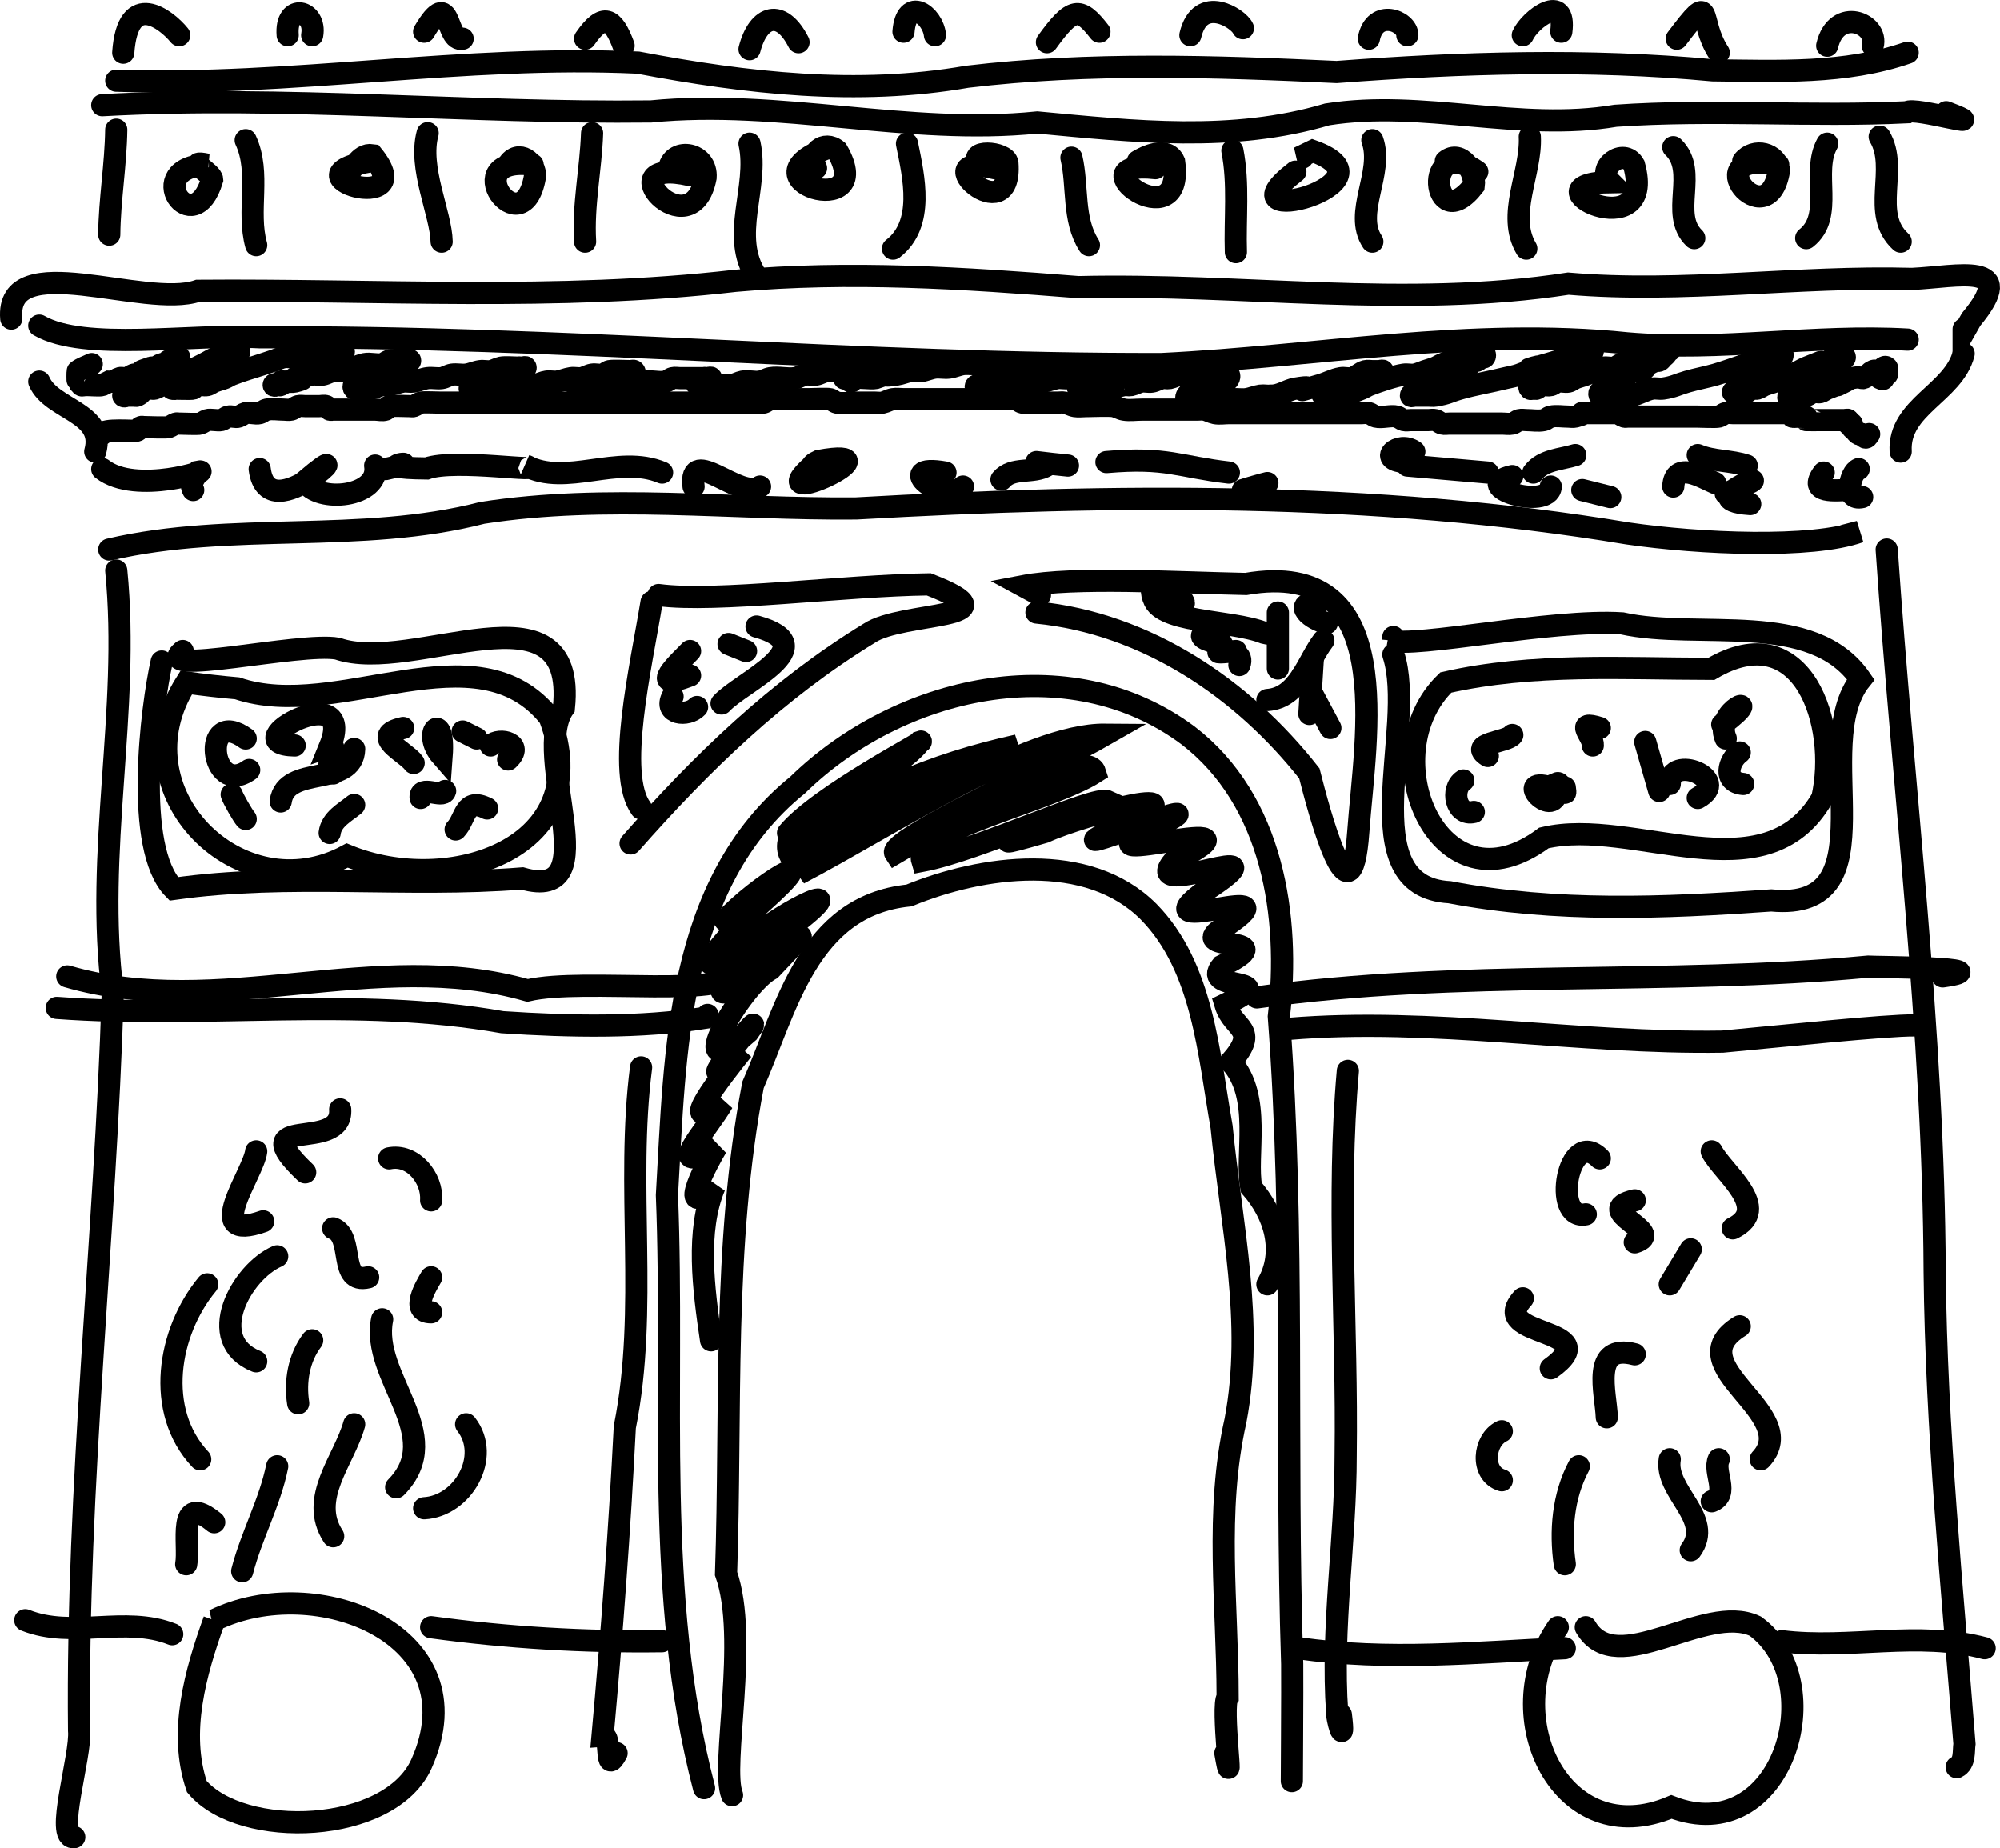 <?xml version="1.0" encoding="UTF-8" standalone="no"?>
<!-- Created with Inkscape (http://www.inkscape.org/) -->

<svg
   xmlns:dc="http://purl.org/dc/elements/1.1/"
   xmlns:cc="http://creativecommons.org/ns#"
   xmlns:rdf="http://www.w3.org/1999/02/22-rdf-syntax-ns#"
   xmlns:svg="http://www.w3.org/2000/svg"
   xmlns="http://www.w3.org/2000/svg"
   xmlns:sodipodi="http://sodipodi.sourceforge.net/DTD/sodipodi-0.dtd"
   xmlns:inkscape="http://www.inkscape.org/namespaces/inkscape"
   id="svg4337"
   version="1.1"
   inkscape:version="0.91 r13725"
   width="180.307"
   height="166.625"
   viewBox="0 0 180.307 166.625"
   sodipodi:docname="arc-de-triomphe.svg">
  <defs
     id="defs4341" />
  <sodipodi:namedview
     pagecolor="#ffffff"
     bordercolor="#666666"
     borderopacity="1"
     objecttolerance="10"
     gridtolerance="10"
     guidetolerance="10"
     inkscape:pageopacity="0"
     inkscape:pageshadow="2"
     inkscape:window-width="1920"
     inkscape:window-height="1009"
     id="namedview4339"
     showgrid="false"
     inkscape:zoom="0.56041667"
     inkscape:cx="-438.73244"
     inkscape:cy="-280.59762"
     inkscape:window-x="0"
     inkscape:window-y="34"
     inkscape:window-maximized="1"
     inkscape:current-layer="svg4337"
     fit-margin-top="0"
     fit-margin-left="0"
     fit-margin-right="0"
     fit-margin-bottom="0" />
  <path
     style="fill:none;fill-rule:evenodd;stroke:#000000;stroke-width:2;stroke-linecap:round;stroke-linejoin:miter;stroke-miterlimit:4;stroke-dasharray:none;stroke-opacity:1"
     d="m 10.48,7.274 c 15.714,0.538 31.364,-2.36 47.047,-1.629 9.81,1.86 19.755,2.999 29.675,1.273 11.069,-1.316 22.224,-0.94 33.3,-0.426 11.297,-0.851 22.63,-1.209 33.913,-0.152 5.866,0.06 11.941,0.36 17.569,-1.589"
     id="path4349"
     inkscape:connector-curvature="0" />
  <path
     style="fill:none;fill-rule:evenodd;stroke:#000000;stroke-width:2;stroke-linecap:round;stroke-linejoin:miter;stroke-miterlimit:4;stroke-dasharray:none;stroke-opacity:1"
     d="m 3.54,29.355 c 4.083,2.345 13.646,0.725 19.886,1.052 27.122,-0.122 54.186,2.486 81.3,2.412 14.001,-0.679 27.928,-3.328 41.995,-1.864 8.411,0.721 16.835,-0.823 25.263,-0.338"
     id="path4351"
     inkscape:connector-curvature="0" />
  <path
     style="fill:none;fill-rule:evenodd;stroke:#000000;stroke-width:2;stroke-linecap:round;stroke-linejoin:miter;stroke-miterlimit:4;stroke-dasharray:none;stroke-opacity:1"
     d="m 10.48,11.691 c -0.043,3.165 -0.598,6.298 -0.631,9.463"
     id="path4355"
     inkscape:connector-curvature="0" />
  <path
     style="fill:none;fill-rule:evenodd;stroke:#000000;stroke-width:2;stroke-linecap:round;stroke-linejoin:miter;stroke-miterlimit:4;stroke-dasharray:none;stroke-opacity:1"
     d="m 169.461,12.321 c 1.737,2.926 -0.861,6.935 1.893,9.463"
     id="path4357"
     inkscape:connector-curvature="0" />
  <path
     style="fill:none;fill-rule:evenodd;stroke:#000000;stroke-width:2;stroke-linecap:round;stroke-linejoin:miter;stroke-miterlimit:4;stroke-dasharray:none;stroke-opacity:1"
     d="m 3.54,34.402 c 1.114,2.567 6.024,2.757 5.047,6.309"
     id="path4359"
     inkscape:connector-curvature="0" />
  <path
     style="fill:none;fill-rule:evenodd;stroke:#000000;stroke-width:2;stroke-linecap:round;stroke-linejoin:miter;stroke-miterlimit:4;stroke-dasharray:none;stroke-opacity:1"
     d="m 63.474,161.208 c -4.541,-17.44 -2.636,-35.664 -3.348,-53.454 0.757,-12.897 0.78,-28.071 11.783,-36.983 9.086,-8.883 24.412,-12.486 35.182,-4.479 7.66,5.864 9.257,16.346 8.2,25.351 1.461,19.443 0.574,38.92 1.204,58.378 0.028,1.282 -0.048,13.414 -0.027,9.925"
     id="path4365"
     inkscape:connector-curvature="0" />
  <path
     style="fill:none;fill-rule:evenodd;stroke:#000000;stroke-width:2;stroke-linecap:round;stroke-linejoin:miter;stroke-miterlimit:4;stroke-dasharray:none;stroke-opacity:1"
     d="M 10.48,51.436 C 11.738,64.126 8.512,76.837 10.166,89.516 9.482,111.695 6.899,133.818 7.13,156.014 c 0.212,2.245 -2.231,9.873 -0.435,9.61"
     id="path4367"
     inkscape:connector-curvature="0" />
  <path
     style="fill:none;fill-rule:evenodd;stroke:#000000;stroke-width:2;stroke-linecap:round;stroke-linejoin:miter;stroke-miterlimit:4;stroke-dasharray:none;stroke-opacity:1"
     d="m 6.064,88.027 c 13.632,3.973 27.855,-2.641 41.495,1.262 5.214,-1.223 18.828,0.899 18.938,-1.969 -0.579,-0.063 -1.178,0.073 -1.761,0.076"
     id="path4375"
     inkscape:connector-curvature="0" />
  <path
     style="fill:none;fill-rule:evenodd;stroke:#000000;stroke-width:2;stroke-linecap:round;stroke-linejoin:miter;stroke-miterlimit:4;stroke-dasharray:none;stroke-opacity:1"
     d="m 113.313,89.919 c 18.252,-2.561 36.775,-1.058 55.088,-2.772 0.465,0.041 12.378,0.081 6.737,0.879"
     id="path4377"
     inkscape:connector-curvature="0" />
  <path
     style="fill:none;fill-rule:evenodd;stroke:#000000;stroke-width:2;stroke-linecap:round;stroke-linejoin:miter;stroke-miterlimit:4;stroke-dasharray:none;stroke-opacity:1"
     d="m 170.092,49.543 c 1.482,21.708 4.228,43.332 4.325,65.124 0.148,14.227 1.565,28.389 2.687,42.544 -0.097,0.674 0.07,1.724 -0.704,2.104"
     id="path4379"
     inkscape:connector-curvature="0" />
  <path
     style="fill:none;fill-rule:evenodd;stroke:#000000;stroke-width:2;stroke-linecap:round;stroke-linejoin:miter;stroke-miterlimit:4;stroke-dasharray:none;stroke-opacity:1"
     d="m 19.312,146.067 c 9.124,-4.457 23.899,1.247 18.692,12.929 -2.851,6.394 -16.214,6.871 -20.261,2.07 -1.666,-4.888 -0.112,-10.328 1.57,-14.999 z"
     id="path4381"
     inkscape:connector-curvature="0" />
  <path
     style="fill:none;fill-rule:evenodd;stroke:#000000;stroke-width:2;stroke-linecap:round;stroke-linejoin:miter;stroke-miterlimit:4;stroke-dasharray:none;stroke-opacity:1"
     d="m 140.44,146.698 c -5.553,8.027 0.346,20.396 10.244,16.203 10.017,3.867 14.494,-11.27 7.558,-16.302 -4.555,-2.134 -12.506,4.862 -15.278,0.099"
     id="path4383"
     inkscape:connector-curvature="0" />
  <path
     style="fill:none;fill-rule:evenodd;stroke:#000000;stroke-width:2;stroke-linecap:round;stroke-linejoin:miter;stroke-miterlimit:4;stroke-dasharray:none;stroke-opacity:1"
     d="m 24.99,132.188 c -0.662,3.277 -2.324,6.236 -3.154,9.463"
     id="path4387"
     inkscape:connector-curvature="0" />
  <path
     style="fill:none;fill-rule:evenodd;stroke:#000000;stroke-width:2;stroke-linecap:round;stroke-linejoin:miter;stroke-miterlimit:4;stroke-dasharray:none;stroke-opacity:1"
     d="m 31.93,128.403 c -0.905,3.244 -4.126,6.669 -1.893,10.094"
     id="path4389"
     inkscape:connector-curvature="0" />
  <path
     style="fill:none;fill-rule:evenodd;stroke:#000000;stroke-width:2;stroke-linecap:round;stroke-linejoin:miter;stroke-miterlimit:4;stroke-dasharray:none;stroke-opacity:1"
     d="m 24.99,113.262 c -3.261,1.416 -6.602,7.576 -1.893,9.463"
     id="path4391"
     inkscape:connector-curvature="0" />
  <path
     style="fill:none;fill-rule:evenodd;stroke:#000000;stroke-width:2;stroke-linecap:round;stroke-linejoin:miter;stroke-miterlimit:4;stroke-dasharray:none;stroke-opacity:1"
     d="m 18.681,115.785 c -3.553,4.301 -4.726,11.408 -0.631,15.772"
     id="path4393"
     inkscape:connector-curvature="0" />
  <path
     style="fill:none;fill-rule:evenodd;stroke:#000000;stroke-width:2;stroke-linecap:round;stroke-linejoin:miter;stroke-miterlimit:4;stroke-dasharray:none;stroke-opacity:1"
     d="m 34.453,118.939 c -1.071,5.203 5.913,10.41 1.262,15.141"
     id="path4395"
     inkscape:connector-curvature="0" />
  <path
     style="fill:none;fill-rule:evenodd;stroke:#000000;stroke-width:2;stroke-linecap:round;stroke-linejoin:miter;stroke-miterlimit:4;stroke-dasharray:none;stroke-opacity:1"
     d="m 42.024,128.403 c 2.283,2.915 -0.299,7.388 -3.785,7.571"
     id="path4397"
     inkscape:connector-curvature="0" />
  <path
     style="fill:none;fill-rule:evenodd;stroke:#000000;stroke-width:2;stroke-linecap:round;stroke-linejoin:miter;stroke-miterlimit:4;stroke-dasharray:none;stroke-opacity:1"
     d="m 30.668,100.013 c 0.267,3.99 -8.86,0.254 -3.154,5.678"
     id="path4399"
     inkscape:connector-curvature="0" />
  <path
     style="fill:none;fill-rule:evenodd;stroke:#000000;stroke-width:2;stroke-linecap:round;stroke-linejoin:miter;stroke-miterlimit:4;stroke-dasharray:none;stroke-opacity:1"
     d="m 30.037,110.738 c 1.97,0.733 0.399,5.068 3.154,4.416"
     id="path4401"
     inkscape:connector-curvature="0" />
  <path
     style="fill:none;fill-rule:evenodd;stroke:#000000;stroke-width:2;stroke-linecap:round;stroke-linejoin:miter;stroke-miterlimit:4;stroke-dasharray:none;stroke-opacity:1"
     d="m 35.084,104.429 c 2.153,-0.44 3.919,1.797 3.785,3.785"
     id="path4403"
     inkscape:connector-curvature="0" />
  <path
     style="fill:none;fill-rule:evenodd;stroke:#000000;stroke-width:2;stroke-linecap:round;stroke-linejoin:miter;stroke-miterlimit:4;stroke-dasharray:none;stroke-opacity:1"
     d="m 38.869,115.154 c -0.456,0.785 -1.917,3.149 0,3.154"
     id="path4405"
     inkscape:connector-curvature="0" />
  <path
     style="fill:none;fill-rule:evenodd;stroke:#000000;stroke-width:2;stroke-linecap:round;stroke-linejoin:miter;stroke-miterlimit:4;stroke-dasharray:none;stroke-opacity:1"
     d="m 28.144,120.832 c -1.213,1.603 -1.567,3.724 -1.262,5.678"
     id="path4407"
     inkscape:connector-curvature="0" />
  <path
     style="fill:none;fill-rule:evenodd;stroke:#000000;stroke-width:2;stroke-linecap:round;stroke-linejoin:miter;stroke-miterlimit:4;stroke-dasharray:none;stroke-opacity:1"
     d="m 16.789,61.53 c -6.236,9.809 4.871,20.814 14.511,15.596 9.137,3.776 22.717,-0.594 18.256,-12.44 -6.567,-8.324 -19.084,0.462 -28.171,-2.632 -1.536,-0.134 -3.069,-0.31 -4.596,-0.524 z"
     id="path4409"
     inkscape:connector-curvature="0" />
  <path
     style="fill:none;fill-rule:evenodd;stroke:#000000;stroke-width:2;stroke-linecap:round;stroke-linejoin:miter;stroke-miterlimit:4;stroke-dasharray:none;stroke-opacity:1"
     d="m 130.346,61.53 c -6.736,6.498 -0.662,21.106 8.846,14.014 8.074,-1.925 19.93,5.388 25.094,-3.598 1.505,-6.602 -1.731,-16.522 -9.995,-11.648 -7.987,-0.006 -16.087,-0.547 -23.945,1.232 z"
     id="path4413"
     inkscape:connector-curvature="0" />
  <path
     style="fill:none;fill-rule:evenodd;stroke:#000000;stroke-width:2;stroke-linecap:round;stroke-linejoin:miter;stroke-miterlimit:4;stroke-dasharray:none;stroke-opacity:1"
     d="M 9.849,49.543 C 20.903,46.97 32.469,49.076 43.498,46.233 c 11.178,-1.735 22.491,-0.285 33.679,-0.394 23.177,-1.306 46.614,-1.564 69.582,2.255 6.506,0.947 16.6,1.378 20.891,-0.161 l -1.344,0.348"
     id="path4415"
     inkscape:connector-curvature="0" />
  <path
     style="fill:none;fill-rule:evenodd;stroke:#000000;stroke-width:2;stroke-linecap:round;stroke-linejoin:miter;stroke-miterlimit:4;stroke-dasharray:none;stroke-opacity:1"
     d="m 177.031,31.879 c -0.912,3.568 -5.912,4.785 -5.678,8.832"
     id="path4417"
     inkscape:connector-curvature="0" />
  <path
     style="fill:none;fill-rule:evenodd;stroke:#000000;stroke-width:2;stroke-linecap:round;stroke-linejoin:miter;stroke-miterlimit:4;stroke-dasharray:none;stroke-opacity:1"
     d="m 142.333,132.188 c -1.427,2.689 -1.688,5.858 -1.262,8.832"
     id="path4419"
     inkscape:connector-curvature="0" />
  <path
     style="fill:none;fill-rule:evenodd;stroke:#000000;stroke-width:2;stroke-linecap:round;stroke-linejoin:miter;stroke-miterlimit:4;stroke-dasharray:none;stroke-opacity:1"
     d="m 150.534,131.557 c -0.491,2.951 4.02,5.335 1.893,8.201"
     id="path4421"
     inkscape:connector-curvature="0" />
  <path
     style="fill:none;fill-rule:evenodd;stroke:#000000;stroke-width:2;stroke-linecap:round;stroke-linejoin:miter;stroke-miterlimit:4;stroke-dasharray:none;stroke-opacity:1"
     d="m 154.32,103.798 c 0.998,1.938 5.497,5.158 1.893,6.94"
     id="path4423"
     inkscape:connector-curvature="0" />
  <path
     style="fill:none;fill-rule:evenodd;stroke:#000000;stroke-width:2;stroke-linecap:round;stroke-linejoin:miter;stroke-miterlimit:4;stroke-dasharray:none;stroke-opacity:1"
     d="m 144.226,104.429 c -2.855,-2.881 -4.356,5.67 -1.262,5.047"
     id="path4425"
     inkscape:connector-curvature="0" />
  <path
     style="fill:none;fill-rule:evenodd;stroke:#000000;stroke-width:2;stroke-linecap:round;stroke-linejoin:miter;stroke-miterlimit:4;stroke-dasharray:none;stroke-opacity:1"
     d="m 147.38,108.215 c -4.097,0.933 3.02,2.873 0,3.785"
     id="path4427"
     inkscape:connector-curvature="0" />
  <path
     style="fill:none;fill-rule:evenodd;stroke:#000000;stroke-width:2;stroke-linecap:round;stroke-linejoin:miter;stroke-miterlimit:4;stroke-dasharray:none;stroke-opacity:1"
     d="m 137.286,117.047 c -3.34,3.612 7.791,2.529 2.524,6.309"
     id="path4429"
     inkscape:connector-curvature="0" />
  <path
     style="fill:none;fill-rule:evenodd;stroke:#000000;stroke-width:2;stroke-linecap:round;stroke-linejoin:miter;stroke-miterlimit:4;stroke-dasharray:none;stroke-opacity:1"
     d="m 156.843,119.57 c -5.83,3.595 5.804,7.824 1.893,11.987"
     id="path4431"
     inkscape:connector-curvature="0" />
  <path
     style="fill:none;fill-rule:evenodd;stroke:#000000;stroke-width:2;stroke-linecap:round;stroke-linejoin:miter;stroke-miterlimit:4;stroke-dasharray:none;stroke-opacity:1"
     d="m 147.38,122.094 c -3.997,-1.052 -2.586,3.541 -2.523,5.678"
     id="path4433"
     inkscape:connector-curvature="0" />
  <path
     style="fill:none;fill-rule:evenodd;stroke:#000000;stroke-width:2;stroke-linecap:round;stroke-linejoin:miter;stroke-miterlimit:4;stroke-dasharray:none;stroke-opacity:1"
     d="m 135.393,129.033 c -1.668,0.794 -1.942,3.819 0,4.416"
     id="path4435"
     inkscape:connector-curvature="0" />
  <path
     style="fill:none;fill-rule:evenodd;stroke:#000000;stroke-width:2;stroke-linecap:round;stroke-linejoin:miter;stroke-miterlimit:4;stroke-dasharray:none;stroke-opacity:1"
     d="m 154.951,131.557 c -0.542,1.172 1.013,3.145 -0.631,3.785"
     id="path4437"
     inkscape:connector-curvature="0" />
  <path
     style="fill:none;fill-rule:evenodd;stroke:#000000;stroke-width:2;stroke-linecap:round;stroke-linejoin:miter;stroke-miterlimit:4;stroke-dasharray:none;stroke-opacity:1"
     d="m 152.427,112.631 c -0.313,0.527 -1.575,2.63 -1.893,3.154"
     id="path4439"
     inkscape:connector-curvature="0" />
  <path
     style="fill:none;fill-rule:evenodd;stroke:#000000;stroke-width:2;stroke-linecap:round;stroke-linejoin:miter;stroke-miterlimit:4;stroke-dasharray:none;stroke-opacity:1"
     d="m 23.097,103.798 c -0.245,2.014 -4.983,8.295 0.631,6.309"
     id="path4441"
     inkscape:connector-curvature="0" />
  <path
     style="fill:none;fill-rule:evenodd;stroke:#000000;stroke-width:2;stroke-linecap:round;stroke-linejoin:miter;stroke-miterlimit:4;stroke-dasharray:none;stroke-opacity:1"
     d="m 19.312,137.235 c -3.406,-2.784 -2.2,2.033 -2.524,3.785"
     id="path4443"
     inkscape:connector-curvature="0" />
  <path
     style="fill:none;fill-rule:evenodd;stroke:#000000;stroke-width:2;stroke-linecap:round;stroke-linejoin:miter;stroke-miterlimit:4;stroke-dasharray:none;stroke-opacity:1"
     d="m 2.279,146.067 c 4.261,1.705 8.988,-0.436 13.248,1.262"
     id="path4447"
     inkscape:connector-curvature="0" />
  <path
     style="fill:none;fill-rule:evenodd;stroke:#000000;stroke-width:2;stroke-linecap:round;stroke-linejoin:miter;stroke-miterlimit:4;stroke-dasharray:none;stroke-opacity:1"
     d="m 38.869,146.698 c 6.895,0.944 13.861,1.356 20.819,1.262"
     id="path4449"
     inkscape:connector-curvature="0" />
  <path
     style="fill:none;fill-rule:evenodd;stroke:#000000;stroke-width:2;stroke-linecap:round;stroke-linejoin:miter;stroke-miterlimit:4;stroke-dasharray:none;stroke-opacity:1"
     d="m 117.098,148.591 c 7.949,1.165 15.998,0.376 23.973,0"
     id="path4451"
     inkscape:connector-curvature="0" />
  <path
     style="fill:none;fill-rule:evenodd;stroke:#000000;stroke-width:2;stroke-linecap:round;stroke-linejoin:miter;stroke-miterlimit:4;stroke-dasharray:none;stroke-opacity:1"
     d="m 160.628,147.96 c 6.08,0.751 12.291,-0.967 18.295,0.631"
     id="path4453"
     inkscape:connector-curvature="0" />
  <path
     style="fill:none;fill-rule:evenodd;stroke:#000000;stroke-width:2;stroke-linecap:round;stroke-linejoin:miter;stroke-miterlimit:4;stroke-dasharray:none;stroke-opacity:1"
     d="m 65.997,161.839 c -1.053,-2.636 1.54,-14.118 -0.54,-19.977 0.499,-14.689 -0.343,-29.545 2.43,-44.05 3.044,-6.938 4.943,-16.156 14.064,-17.082 6.54,-2.681 16.125,-4.052 21.615,1.48 4.901,5.002 5.393,12.79 6.567,19.385 0.863,8.818 2.937,17.614 1.252,26.473 -1.863,8.242 -0.716,16.589 -0.708,24.928 -0.616,0.766 0.614,9.694 -0.203,5.056"
     id="path4635"
     inkscape:connector-curvature="0" />
  <path
     style="fill:none;fill-rule:evenodd;stroke:#000000;stroke-width:2;stroke-linecap:round;stroke-linejoin:miter;stroke-miterlimit:4;stroke-dasharray:none;stroke-opacity:1"
     d="m 71.044,75.094 c 2.725,-3.337 12.929,-8.606 11.905,-8.224 -2.689,3.59 -13.47,6.553 -11.709,10.268 5.402,-5.389 13.083,-8.293 20.485,-9.93 -6.921,3.023 -14.346,6.313 -19.699,11.549 8.13,-4.237 20.503,-12.584 27.614,-12.523 -5.057,2.906 -19.71,9.527 -18.929,10.689 4.377,-2.583 17.191,-9.997 18.014,-7.289 -4.056,2.597 -16.43,5.228 -15.581,7.975 5.082,-0.961 15.547,-5.912 16.726,-5.375 -2.453,1.178 -14.75,5.426 -5.704,2.777 3.495,-1.613 15.616,-4.728 6.521,-0.389 -8.138,3.988 12.149,-4.447 3.103,0.179 -7.972,3.973 12.163,-2.256 1.96,2.912 -2.986,3.642 10.851,-2.652 2.959,2.556 -6.691,4.846 9.414,-1.669 1.135,3.657 -2.344,1.877 6.028,0.349 0.315,3.154 -2.032,2.439 5.876,0.816 0.315,3.47 0.697,2.333 3.149,2.109 0.49,5.191 2.848,3.13 1.272,8.494 1.846,11.323 2.111,2.4 3.16,5.786 1.449,8.721"
     id="path4637"
     inkscape:connector-curvature="0" />
  <path
     style="fill:none;fill-rule:evenodd;stroke:#000000;stroke-width:2;stroke-linecap:round;stroke-linejoin:miter;stroke-miterlimit:4;stroke-dasharray:none;stroke-opacity:1"
     d="m 65.366,82.98 c 2.814,-3.112 9.721,-7.334 3.194,-1.499 -3.212,3.046 -7.834,8.355 -1.075,3.362 3.102,-2.73 10.419,-6.294 3.5,-1.066 -3.261,1.616 -9.813,9.009 -2.813,3.94 3.875,-3.157 6.069,-5.353 1.313,-0.352 -2.739,1.463 -8.267,11.206 -2.037,5.699 2.553,-3.544 -6.941,8.065 -0.505,1.587 -1.791,2.245 -6.306,7.977 -1.796,4.75 -1.342,2.383 -5.624,6.904 -0.545,4.003 -0.687,1.113 -3.812,6.919 -0.182,3.549 -1.689,4.031 -0.999,9.255 -0.315,13.879"
     id="path4639"
     inkscape:connector-curvature="0" />
  <path
     style="fill:none;fill-rule:evenodd;stroke:#000000;stroke-width:2;stroke-linecap:round;stroke-linejoin:miter;stroke-miterlimit:4;stroke-dasharray:none;stroke-opacity:1"
     d="m 14.581,59.637 c -0.917,4.061 -2.545,16.815 1.081,20.497 10.415,-1.475 20.949,-0.109 31.409,-0.939 7.92,2.282 0.674,-11.094 3.77,-15.398 1.192,-11.778 -13.613,-2.93 -20.414,-5.321 -3.401,-0.602 -16.781,2.555 -13.953,0.215"
     id="path4645"
     inkscape:connector-curvature="0" />
  <path
     style="fill:none;fill-rule:evenodd;stroke:#000000;stroke-width:2;stroke-linecap:round;stroke-linejoin:miter;stroke-miterlimit:4;stroke-dasharray:none;stroke-opacity:1"
     d="m 125.615,59.006 c 2.166,6.585 -3.931,20.94 5.076,21.431 9.592,1.828 19.324,1.426 28.996,0.74 11.003,1.051 3.283,-14.003 8.066,-19.926 -4.342,-6.343 -14.58,-3.514 -21.519,-5.052 -6.408,-0.412 -18.594,2.249 -21.015,1.534 l 0.367,0.021 0.029,-0.326"
     id="path4647"
     inkscape:connector-curvature="0" />
  <path
     style="fill:none;fill-rule:evenodd;stroke:#000000;stroke-width:2;stroke-linecap:round;stroke-linejoin:miter;stroke-miterlimit:4;stroke-dasharray:none;stroke-opacity:1"
     d="m 22.151,12.637 c 1.386,2.991 0.084,6.372 0.946,9.463"
     id="path4651"
     inkscape:connector-curvature="0" />
  <path
     style="fill:none;fill-rule:evenodd;stroke:#000000;stroke-width:2;stroke-linecap:round;stroke-linejoin:miter;stroke-miterlimit:4;stroke-dasharray:none;stroke-opacity:1"
     d="m 38.554,12.006 c -0.866,3.127 1.211,7.257 1.262,9.779"
     id="path4653"
     inkscape:connector-curvature="0" />
  <path
     style="fill:none;fill-rule:evenodd;stroke:#000000;stroke-width:2;stroke-linecap:round;stroke-linejoin:miter;stroke-miterlimit:4;stroke-dasharray:none;stroke-opacity:1"
     d="m 53.379,12.006 c -0.114,3.266 -0.831,6.5 -0.631,9.779"
     id="path4655"
     inkscape:connector-curvature="0" />
  <path
     style="fill:none;fill-rule:evenodd;stroke:#000000;stroke-width:2;stroke-linecap:round;stroke-linejoin:miter;stroke-miterlimit:4;stroke-dasharray:none;stroke-opacity:1"
     d="m 67.574,12.952 c 0.867,3.954 -1.803,8.326 0.631,11.987"
     id="path4657"
     inkscape:connector-curvature="0" />
  <path
     style="fill:none;fill-rule:evenodd;stroke:#000000;stroke-width:2;stroke-linecap:round;stroke-linejoin:miter;stroke-miterlimit:4;stroke-dasharray:none;stroke-opacity:1"
     d="m 81.769,12.952 c 0.617,3.033 1.599,7.241 -1.262,9.463"
     id="path4659"
     inkscape:connector-curvature="0" />
  <path
     style="fill:none;fill-rule:evenodd;stroke:#000000;stroke-width:2;stroke-linecap:round;stroke-linejoin:miter;stroke-miterlimit:4;stroke-dasharray:none;stroke-opacity:1"
     d="m 96.594,14.214 c 0.605,2.592 0.089,5.567 1.577,7.886"
     id="path4661"
     inkscape:connector-curvature="0" />
  <path
     style="fill:none;fill-rule:evenodd;stroke:#000000;stroke-width:2;stroke-linecap:round;stroke-linejoin:miter;stroke-miterlimit:4;stroke-dasharray:none;stroke-opacity:1"
     d="m 111.105,13.583 c 0.592,3.014 0.217,6.103 0.315,9.148"
     id="path4663"
     inkscape:connector-curvature="0" />
  <path
     style="fill:none;fill-rule:evenodd;stroke:#000000;stroke-width:2;stroke-linecap:round;stroke-linejoin:miter;stroke-miterlimit:4;stroke-dasharray:none;stroke-opacity:1"
     d="m 123.722,12.637 c 1.056,2.922 -1.729,6.557 0,9.148"
     id="path4667"
     inkscape:connector-curvature="0" />
  <path
     style="fill:none;fill-rule:evenodd;stroke:#000000;stroke-width:2;stroke-linecap:round;stroke-linejoin:miter;stroke-miterlimit:4;stroke-dasharray:none;stroke-opacity:1"
     d="m 137.917,12.321 c 0.16,3.284 -2.118,7.062 -0.315,10.094"
     id="path4669"
     inkscape:connector-curvature="0" />
  <path
     style="fill:none;fill-rule:evenodd;stroke:#000000;stroke-width:2;stroke-linecap:round;stroke-linejoin:miter;stroke-miterlimit:4;stroke-dasharray:none;stroke-opacity:1"
     d="m 150.85,13.268 c 2.31,2.219 -0.376,6.018 1.893,8.201"
     id="path4671"
     inkscape:connector-curvature="0" />
  <path
     style="fill:none;fill-rule:evenodd;stroke:#000000;stroke-width:2;stroke-linecap:round;stroke-linejoin:miter;stroke-miterlimit:4;stroke-dasharray:none;stroke-opacity:1"
     d="m 164.729,12.952 c -1.449,2.593 0.667,6.509 -1.893,8.517"
     id="path4673"
     inkscape:connector-curvature="0" />
  <path
     style="fill:none;fill-rule:evenodd;stroke:#000000;stroke-width:2;stroke-linecap:round;stroke-linejoin:miter;stroke-miterlimit:4;stroke-dasharray:none;stroke-opacity:1"
     d="m 58.742,54.275 c -0.977,5.961 -3.23,15.514 -0.946,18.611"
     id="path4677"
     inkscape:connector-curvature="0" />
  <path
     style="fill:none;fill-rule:evenodd;stroke:#000000;stroke-width:2;stroke-linecap:round;stroke-linejoin:miter;stroke-miterlimit:4;stroke-dasharray:none;stroke-opacity:1"
     d="m 56.849,76.04 c 6.363,-7.224 13.2,-13.869 21.522,-18.956 2.979,-2.01 13.669,-1.189 5.363,-4.403 -7.628,0.097 -19.229,1.658 -24.362,0.963"
     id="path4679"
     inkscape:connector-curvature="0" />
  <path
     style="fill:none;fill-rule:evenodd;stroke:#000000;stroke-width:2;stroke-linecap:round;stroke-linejoin:miter;stroke-miterlimit:4;stroke-dasharray:none;stroke-opacity:1"
     d="m 93.44,55.221 c 9.917,0.974 18.628,6.879 24.604,14.51 0.83,3.259 3.756,14.439 4.409,5.271 0.624,-8.648 3.734,-24.752 -10.131,-22.356 -6.296,-0.126 -15.504,-0.677 -20.057,0.192 l 1.49,0.806"
     id="path4683"
     inkscape:connector-curvature="0" />
  <path
     style="fill:none;fill-rule:evenodd;stroke:#000000;stroke-width:2;stroke-linecap:round;stroke-linejoin:miter;stroke-miterlimit:4;stroke-dasharray:none;stroke-opacity:1"
     d="m 22.151,66.577 c -4.036,-2.929 -3.226,5.392 0.315,2.839"
     id="path4685"
     inkscape:connector-curvature="0" />
  <path
     style="fill:none;fill-rule:evenodd;stroke:#000000;stroke-width:2;stroke-linecap:round;stroke-linejoin:miter;stroke-miterlimit:4;stroke-dasharray:none;stroke-opacity:1"
     d="m 26.567,67.208 c -5.805,-0.12 5.794,-6.346 3.173,0.098 1.027,-0.338 -0.863,2.471 0.297,2.425"
     id="path4687"
     inkscape:connector-curvature="0" />
  <path
     style="fill:none;fill-rule:evenodd;stroke:#000000;stroke-width:2;stroke-linecap:round;stroke-linejoin:miter;stroke-miterlimit:4;stroke-dasharray:none;stroke-opacity:1"
     d="m 31.93,67.523 c -0.104,3.51 -6.139,1.344 -6.624,4.732"
     id="path4689"
     inkscape:connector-curvature="0" />
  <path
     style="fill:none;fill-rule:evenodd;stroke:#000000;stroke-width:2;stroke-linecap:round;stroke-linejoin:miter;stroke-miterlimit:4;stroke-dasharray:none;stroke-opacity:1"
     d="m 29.722,75.094 c 0.15,-1.217 1.374,-1.848 2.208,-2.524"
     id="path4691"
     inkscape:connector-curvature="0" />
  <path
     style="fill:none;fill-rule:evenodd;stroke:#000000;stroke-width:2;stroke-linecap:round;stroke-linejoin:miter;stroke-miterlimit:4;stroke-dasharray:none;stroke-opacity:1"
     d="m 37.292,68.785 c -0.623,-0.929 -4.117,-2.468 -0.946,-3.154"
     id="path4693"
     inkscape:connector-curvature="0" />
  <path
     style="fill:none;fill-rule:evenodd;stroke:#000000;stroke-width:2;stroke-linecap:round;stroke-linejoin:miter;stroke-miterlimit:4;stroke-dasharray:none;stroke-opacity:1"
     d="m 41.708,65.946 c 0.421,0.21 0.841,0.421 1.262,0.631"
     id="path4695"
     inkscape:connector-curvature="0" />
  <path
     style="fill:none;fill-rule:evenodd;stroke:#000000;stroke-width:2;stroke-linecap:round;stroke-linejoin:miter;stroke-miterlimit:4;stroke-dasharray:none;stroke-opacity:1"
     d="m 40.131,71.308 c -0.188,0.695 -2.357,-0.593 -2.208,0.631"
     id="path4697"
     inkscape:connector-curvature="0" />
  <path
     style="fill:none;fill-rule:evenodd;stroke:#000000;stroke-width:2;stroke-linecap:round;stroke-linejoin:miter;stroke-miterlimit:4;stroke-dasharray:none;stroke-opacity:1"
     d="m 41.077,74.778 c 0.923,-0.952 0.784,-2.931 2.839,-1.893"
     id="path4699"
     inkscape:connector-curvature="0" />
  <path
     style="fill:none;fill-rule:evenodd;stroke:#000000;stroke-width:2;stroke-linecap:round;stroke-linejoin:miter;stroke-miterlimit:4;stroke-dasharray:none;stroke-opacity:1"
     d="m 45.809,68.469 c 1.496,-1.409 -0.75,-2.045 -1.577,-1.262"
     id="path4701"
     inkscape:connector-curvature="0" />
  <path
     style="fill:none;fill-rule:evenodd;stroke:#000000;stroke-width:2;stroke-linecap:round;stroke-linejoin:miter;stroke-miterlimit:4;stroke-dasharray:none;stroke-opacity:1"
     d="m 39.816,68.154 c -1.867,-2.136 0.314,-4.243 0,0 z"
     id="path4703"
     inkscape:connector-curvature="0" />
  <path
     style="fill:none;fill-rule:evenodd;stroke:#000000;stroke-width:2;stroke-linecap:round;stroke-linejoin:miter;stroke-miterlimit:4;stroke-dasharray:none;stroke-opacity:1"
     d="m 20.889,71.624 c 0.142,0.414 0.983,1.886 1.262,2.208"
     id="path4707"
     inkscape:connector-curvature="0" />
  <path
     style="fill:none;fill-rule:evenodd;stroke:#000000;stroke-width:2;stroke-linecap:round;stroke-linejoin:miter;stroke-miterlimit:4;stroke-dasharray:none;stroke-opacity:1"
     d="m 136.34,66.261 c -0.422,0.656 -4.033,0.738 -2.208,1.893"
     id="path4709"
     inkscape:connector-curvature="0" />
  <path
     style="fill:none;fill-rule:evenodd;stroke:#000000;stroke-width:2;stroke-linecap:round;stroke-linejoin:miter;stroke-miterlimit:4;stroke-dasharray:none;stroke-opacity:1"
     d="m 139.809,70.993 c -3.69,-1.146 0.86,3.55 0.596,-0.386 0.351,-0.149 0.866,1.736 0.666,0.386"
     id="path4711"
     inkscape:connector-curvature="0" />
  <path
     style="fill:none;fill-rule:evenodd;stroke:#000000;stroke-width:2;stroke-linecap:round;stroke-linejoin:miter;stroke-miterlimit:4;stroke-dasharray:none;stroke-opacity:1"
     d="m 143.595,67.208 c 0.098,-0.845 -1.763,-2.33 0.631,-1.577"
     id="path4713"
     inkscape:connector-curvature="0" />
  <path
     style="fill:none;fill-rule:evenodd;stroke:#000000;stroke-width:2;stroke-linecap:round;stroke-linejoin:miter;stroke-miterlimit:4;stroke-dasharray:none;stroke-opacity:1"
     d="m 148.326,66.892 c 0.421,1.472 0.841,2.944 1.262,4.416"
     id="path4715"
     inkscape:connector-curvature="0" />
  <path
     style="fill:none;fill-rule:evenodd;stroke:#000000;stroke-width:2;stroke-linecap:round;stroke-linejoin:miter;stroke-miterlimit:4;stroke-dasharray:none;stroke-opacity:1"
     d="M 9.218,9.483 C 25.716,8.583 42.181,10.241 58.675,10.048 c 11.633,-1.146 23.201,2.183 34.848,0.993 8.725,0.812 17.572,1.809 26.137,-0.729 8.602,-1.361 17.314,1.588 25.99,0.125 8.723,-0.605 17.657,0.1 26.255,-0.316 0.666,-0.536 8.247,1.786 3.549,-0.007"
     id="path4725"
     inkscape:connector-curvature="0" />
  <path
     style="fill:none;fill-rule:evenodd;stroke:#000000;stroke-width:2;stroke-linecap:round;stroke-linejoin:miter;stroke-miterlimit:4;stroke-dasharray:none;stroke-opacity:1"
     d="M 1.017,28.724 C 0.468,22.23 13.048,27.873 17.849,26.217 c 16.157,-0.136 32.369,0.951 48.445,-0.9 10.295,-0.921 20.63,-0.249 30.931,0.569 14.715,-0.357 29.494,1.95 44.161,-0.315 10.317,0.881 20.658,-0.715 30.998,-0.426 4.129,-0.195 9.708,-1.638 5.32,3.653 l -0.674,1.189 0,-0.315"
     id="path4733"
     inkscape:connector-curvature="0" />
  <path
     style="fill:none;fill-rule:evenodd;stroke:#000000;stroke-width:2;stroke-linecap:round;stroke-linejoin:miter;stroke-miterlimit:4;stroke-dasharray:none;stroke-opacity:1"
     d="m 18.681,14.845 c -6.001,0.229 -1.271,7.085 0.45,1.346 -0.033,-0.649 -2.524,-1.793 -0.45,-1.346 z"
     id="path4741"
     inkscape:connector-curvature="0" />
  <path
     style="fill:none;fill-rule:evenodd;stroke:#000000;stroke-width:2;stroke-linecap:round;stroke-linejoin:miter;stroke-miterlimit:4;stroke-dasharray:none;stroke-opacity:1"
     d="m 33.507,14.53 c -8.288,1.313 4.541,4.968 0.076,-0.539 -1.304,-0.201 -1.7,1.554 -2.284,1.486"
     id="path4743"
     inkscape:connector-curvature="0" />
  <path
     style="fill:none;fill-rule:evenodd;stroke:#000000;stroke-width:2;stroke-linecap:round;stroke-linejoin:miter;stroke-miterlimit:4;stroke-dasharray:none;stroke-opacity:1"
     d="m 48.017,14.845 c -7.041,-0.918 -0.899,7.498 0.209,1.085 0.11,-1.295 -1.504,-2.548 -2.417,-1.085"
     id="path4745"
     inkscape:connector-curvature="0" />
  <path
     style="fill:none;fill-rule:evenodd;stroke:#000000;stroke-width:2;stroke-linecap:round;stroke-linejoin:miter;stroke-miterlimit:4;stroke-dasharray:none;stroke-opacity:1"
     d="m 62.212,15.791 c -7.788,-1.776 0.12,6.836 1.399,0.219 0.17,-2.248 -2.866,-2.787 -3.291,-0.85"
     id="path4747"
     inkscape:connector-curvature="0" />
  <path
     style="fill:none;fill-rule:evenodd;stroke:#000000;stroke-width:2;stroke-linecap:round;stroke-linejoin:miter;stroke-miterlimit:4;stroke-dasharray:none;stroke-opacity:1"
     d="m 74.829,13.268 c -8.419,2.935 4.39,6.782 0.644,0.312 -1.151,-0.986 -2.637,0.214 -1.906,1.58"
     id="path4749"
     inkscape:connector-curvature="0" />
  <path
     style="fill:none;fill-rule:evenodd;stroke:#000000;stroke-width:2;stroke-linecap:round;stroke-linejoin:miter;stroke-miterlimit:4;stroke-dasharray:none;stroke-opacity:1"
     d="m 89.655,15.16 c -6.508,-1.562 1.628,5.898 1.168,-0.455 -0.124,-1.074 -3.832,-1.258 -2.43,0.139"
     id="path4751"
     inkscape:connector-curvature="0" />
  <path
     style="fill:none;fill-rule:evenodd;stroke:#000000;stroke-width:2;stroke-linecap:round;stroke-linejoin:miter;stroke-miterlimit:4;stroke-dasharray:none;stroke-opacity:1"
     d="m 104.165,15.16 c -7.53,-0.836 2.693,6.699 1.684,-0.582 -0.637,-1.46 -2.704,-0.404 -3.261,-0.049"
     id="path4753"
     inkscape:connector-curvature="0" />
  <path
     style="fill:none;fill-rule:evenodd;stroke:#000000;stroke-width:2;stroke-linecap:round;stroke-linejoin:miter;stroke-miterlimit:4;stroke-dasharray:none;stroke-opacity:1"
     d="m 116.783,15.476 c -7.173,5.501 9.814,1.059 1.558,-1.867 l -1.242,0.605 0.315,0"
     id="path4755"
     inkscape:connector-curvature="0" />
  <path
     style="fill:none;fill-rule:evenodd;stroke:#000000;stroke-width:2;stroke-linecap:round;stroke-linejoin:miter;stroke-miterlimit:4;stroke-dasharray:none;stroke-opacity:1"
     d="m 133.185,15.476 c -5.009,-3.568 -4.069,6.072 -0.317,1.262 0.177,-1.208 -1.164,-3.321 -2.522,-2.208"
     id="path4757"
     inkscape:connector-curvature="0" />
  <path
     style="fill:none;fill-rule:evenodd;stroke:#000000;stroke-width:2;stroke-linecap:round;stroke-linejoin:miter;stroke-miterlimit:4;stroke-dasharray:none;stroke-opacity:1"
     d="m 145.172,16.422 c -8.022,0.116 4.276,6.043 2.141,-1.547 -0.916,-1.638 -3.447,0.25 -2.141,1.547 z"
     id="path4759"
     inkscape:connector-curvature="0" />
  <path
     style="fill:none;fill-rule:evenodd;stroke:#000000;stroke-width:2;stroke-linecap:round;stroke-linejoin:miter;stroke-miterlimit:4;stroke-dasharray:none;stroke-opacity:1"
     d="m 160.313,14.845 c -7.669,-1.49 -0.929,6.717 0.072,0.511 -0.21,-1.558 -2.244,-2.065 -3.227,-0.826"
     id="path4761"
     inkscape:connector-curvature="0" />
  <path
     style="fill:none;fill-rule:evenodd;stroke:#000000;stroke-width:2;stroke-linecap:round;stroke-linejoin:miter;stroke-miterlimit:4;stroke-dasharray:none;stroke-opacity:1"
     d="m 9.218,42.288 c 3.053,2.382 10.077,-0.045 8.679,0.233 -0.296,0.484 -0.833,1.031 -0.478,1.659"
     id="path4767"
     inkscape:connector-curvature="0" />
  <path
     style="fill:none;fill-rule:evenodd;stroke:#000000;stroke-width:2;stroke-linecap:round;stroke-linejoin:miter;stroke-miterlimit:4;stroke-dasharray:none;stroke-opacity:1"
     d="m 23.413,42.288 c 0.749,5.889 9.942,-3.877 4.061,1.102 1.154,2.025 6.815,1.457 6.349,-1.417"
     id="path4769"
     inkscape:connector-curvature="0" />
  <path
     style="fill:none;fill-rule:evenodd;stroke:#000000;stroke-width:2;stroke-linecap:round;stroke-linejoin:miter;stroke-miterlimit:4;stroke-dasharray:none;stroke-opacity:1"
     d="m 34.769,42.288 c 4.534,-1.007 -2.458,-0.111 3.696,-0.054 2.594,-0.933 11.066,0.485 8.922,-0.261 3.629,1.939 8.304,-1.044 12.302,0.631"
     id="path4771"
     inkscape:connector-curvature="0" />
  <path
     style="fill:none;fill-rule:evenodd;stroke:#000000;stroke-width:2;stroke-linecap:round;stroke-linejoin:miter;stroke-miterlimit:4;stroke-dasharray:none;stroke-opacity:1"
     d="m 62.527,43.865 c -0.486,-3.814 4.252,1.282 5.993,0"
     id="path4773"
     inkscape:connector-curvature="0" />
  <path
     style="fill:none;fill-rule:evenodd;stroke:#000000;stroke-width:2;stroke-linecap:round;stroke-linejoin:miter;stroke-miterlimit:4;stroke-dasharray:none;stroke-opacity:1"
     d="m 73.252,41.973 c -4.983,4.428 8.406,-1.845 0.557,-0.417 -1.802,0.802 0.806,1.348 1.336,1.047"
     id="path4775"
     inkscape:connector-curvature="0" />
  <path
     style="fill:none;fill-rule:evenodd;stroke:#000000;stroke-width:2;stroke-linecap:round;stroke-linejoin:miter;stroke-miterlimit:4;stroke-dasharray:none;stroke-opacity:1"
     d="m 85.239,42.603 c -4.999,-0.899 -0.107,3.012 1.577,1.262"
     id="path4777"
     inkscape:connector-curvature="0" />
  <path
     style="fill:none;fill-rule:evenodd;stroke:#000000;stroke-width:2;stroke-linecap:round;stroke-linejoin:miter;stroke-miterlimit:4;stroke-dasharray:none;stroke-opacity:1"
     d="m 90.286,43.234 c 0.979,-1.175 2.865,-0.51 4.101,-1.262"
     id="path4779"
     inkscape:connector-curvature="0" />
  <path
     style="fill:none;fill-rule:evenodd;stroke:#000000;stroke-width:2;stroke-linecap:round;stroke-linejoin:miter;stroke-miterlimit:4;stroke-dasharray:none;stroke-opacity:1"
     d="m 93.44,41.657 c 0.472,0.065 2.365,0.275 2.839,0.315"
     id="path4781"
     inkscape:connector-curvature="0" />
  <path
     style="fill:none;fill-rule:evenodd;stroke:#000000;stroke-width:2;stroke-linecap:round;stroke-linejoin:miter;stroke-miterlimit:4;stroke-dasharray:none;stroke-opacity:1"
     d="m 99.749,41.657 c 5.471,-0.476 6.558,0.436 11.04,0.946"
     id="path4783"
     inkscape:connector-curvature="0" />
  <path
     style="fill:none;fill-rule:evenodd;stroke:#000000;stroke-width:2;stroke-linecap:round;stroke-linejoin:miter;stroke-miterlimit:4;stroke-dasharray:none;stroke-opacity:1"
     d="m 112.051,44.181 c 0.371,-0.127 1.843,-0.548 2.208,-0.631"
     id="path4785"
     inkscape:connector-curvature="0" />
  <path
     style="fill:none;fill-rule:evenodd;stroke:#000000;stroke-width:2;stroke-linecap:round;stroke-linejoin:miter;stroke-miterlimit:4;stroke-dasharray:none;stroke-opacity:1"
     d="m 136.34,42.919 c -4.062,0.907 3.304,3.13 3.47,0.946"
     id="path4787"
     inkscape:connector-curvature="0" />
  <path
     style="fill:none;fill-rule:evenodd;stroke:#000000;stroke-width:2;stroke-linecap:round;stroke-linejoin:miter;stroke-miterlimit:4;stroke-dasharray:none;stroke-opacity:1"
     d="m 142.648,44.181 c 0.841,0.21 1.682,0.421 2.524,0.631"
     id="path4789"
     inkscape:connector-curvature="0" />
  <path
     style="fill:none;fill-rule:evenodd;stroke:#000000;stroke-width:2;stroke-linecap:round;stroke-linejoin:miter;stroke-miterlimit:4;stroke-dasharray:none;stroke-opacity:1"
     d="m 150.85,43.865 c 0.14,-2.386 2.63,-0.805 3.785,-0.315"
     id="path4791"
     inkscape:connector-curvature="0" />
  <path
     style="fill:none;fill-rule:evenodd;stroke:#000000;stroke-width:2;stroke-linecap:round;stroke-linejoin:miter;stroke-miterlimit:4;stroke-dasharray:none;stroke-opacity:1"
     d="m 157.474,41.973 c -1.437,-0.485 -3.009,-0.355 -4.416,-0.946"
     id="path4793"
     inkscape:connector-curvature="0" />
  <path
     style="fill:none;fill-rule:evenodd;stroke:#000000;stroke-width:2;stroke-linecap:round;stroke-linejoin:miter;stroke-miterlimit:4;stroke-dasharray:none;stroke-opacity:1"
     d="m 142.018,41.026 c -1.257,0.396 -2.9,0.399 -3.785,1.577"
     id="path4795"
     inkscape:connector-curvature="0" />
  <path
     style="fill:none;fill-rule:evenodd;stroke:#000000;stroke-width:2;stroke-linecap:round;stroke-linejoin:miter;stroke-miterlimit:4;stroke-dasharray:none;stroke-opacity:1"
     d="m 134.132,42.603 c -2.418,-0.21 -4.837,-0.421 -7.255,-0.631"
     id="path4797"
     inkscape:connector-curvature="0" />
  <path
     style="fill:none;fill-rule:evenodd;stroke:#000000;stroke-width:2;stroke-linecap:round;stroke-linejoin:miter;stroke-miterlimit:4;stroke-dasharray:none;stroke-opacity:1"
     d="m 127.507,40.711 c -1.445,-1.051 -3.549,0.862 -0.631,0.946"
     id="path4799"
     inkscape:connector-curvature="0" />
  <path
     style="fill:none;fill-rule:evenodd;stroke:#000000;stroke-width:2;stroke-linecap:round;stroke-linejoin:miter;stroke-miterlimit:4;stroke-dasharray:none;stroke-opacity:1"
     d="m 155.581,44.496 c 6.982,-2.943 -3.808,0.555 2.208,0.946"
     id="path4801"
     inkscape:connector-curvature="0" />
  <path
     style="fill:none;fill-rule:evenodd;stroke:#000000;stroke-width:2;stroke-linecap:round;stroke-linejoin:miter;stroke-miterlimit:4;stroke-dasharray:none;stroke-opacity:1"
     d="m 164.414,42.603 c -1.51,1.977 1.248,1.567 2.208,1.577"
     id="path4803"
     inkscape:connector-curvature="0" />
  <path
     style="fill:none;fill-rule:evenodd;stroke:#000000;stroke-width:2;stroke-linecap:round;stroke-linejoin:miter;stroke-miterlimit:4;stroke-dasharray:none;stroke-opacity:1"
     d="m 167.568,42.288 c -0.812,0.314 -1.346,2.902 0.315,2.524"
     id="path4805"
     inkscape:connector-curvature="0" />
  <path
     style="fill:none;fill-rule:evenodd;stroke:#000000;stroke-width:2;stroke-linecap:round;stroke-linejoin:miter;stroke-miterlimit:4;stroke-dasharray:none;stroke-opacity:1"
     d="m 155.266,65.315 c 4.233,-3.169 -0.829,-1.313 0.315,1.262"
     id="path4807"
     inkscape:connector-curvature="0" />
  <path
     style="fill:none;fill-rule:evenodd;stroke:#000000;stroke-width:2;stroke-linecap:round;stroke-linejoin:miter;stroke-miterlimit:4;stroke-dasharray:none;stroke-opacity:1"
     d="m 156.843,67.839 c -1.016,0.718 -1.546,2.686 0.315,2.839"
     id="path4809"
     inkscape:connector-curvature="0" />
  <path
     style="fill:none;fill-rule:evenodd;stroke:#000000;stroke-width:2;stroke-linecap:round;stroke-linejoin:miter;stroke-miterlimit:4;stroke-dasharray:none;stroke-opacity:1"
     d="m 153.058,71.939 c 3.093,-1.722 -2.506,-4.007 -2.524,-1.262"
     id="path4811"
     inkscape:connector-curvature="0" />
  <path
     style="fill:none;fill-rule:evenodd;stroke:#000000;stroke-width:2;stroke-linecap:round;stroke-linejoin:miter;stroke-miterlimit:4;stroke-dasharray:none;stroke-opacity:1"
     d="m 131.924,70.362 c -1.155,0.763 -0.68,3.23 0.946,2.839"
     id="path4815"
     inkscape:connector-curvature="0" />
  <path
     style="fill:none;fill-rule:evenodd;stroke:#000000;stroke-width:2;stroke-linecap:round;stroke-linejoin:miter;stroke-miterlimit:4;stroke-dasharray:none;stroke-opacity:1"
     d="m 110.158,58.06 c -0.843,-1.572 -3.579,-0.719 0,0 z"
     id="path4817"
     inkscape:connector-curvature="0" />
  <path
     style="fill:none;fill-rule:evenodd;stroke:#000000;stroke-width:2;stroke-linecap:round;stroke-linejoin:miter;stroke-miterlimit:4;stroke-dasharray:none;stroke-opacity:1"
     d="m 103.85,53.013 c -0.148,3.701 6.49,0.731 0.1,0.715 0.325,2.459 6.963,2.124 9.997,3.316 l 0.313,0.069"
     id="path4819"
     inkscape:connector-curvature="0" />
  <path
     style="fill:none;fill-rule:evenodd;stroke:#000000;stroke-width:2;stroke-linecap:round;stroke-linejoin:miter;stroke-miterlimit:4;stroke-dasharray:none;stroke-opacity:1"
     d="m 115.205,55.221 c 0,1.682 0,3.365 0,5.047"
     id="path4821"
     inkscape:connector-curvature="0" />
  <path
     style="fill:none;fill-rule:evenodd;stroke:#000000;stroke-width:2;stroke-linecap:round;stroke-linejoin:miter;stroke-miterlimit:4;stroke-dasharray:none;stroke-opacity:1"
     d="m 114.259,63.107 c 2.832,-0.192 3.615,-3.489 5.047,-5.362"
     id="path4823"
     inkscape:connector-curvature="0" />
  <path
     style="fill:none;fill-rule:evenodd;stroke:#000000;stroke-width:2;stroke-linecap:round;stroke-linejoin:miter;stroke-miterlimit:4;stroke-dasharray:none;stroke-opacity:1"
     d="m 118.36,59.322 c -0.105,1.682 -0.21,3.365 -0.315,5.047"
     id="path4825"
     inkscape:connector-curvature="0" />
  <path
     style="fill:none;fill-rule:evenodd;stroke:#000000;stroke-width:2;stroke-linecap:round;stroke-linejoin:miter;stroke-miterlimit:4;stroke-dasharray:none;stroke-opacity:1"
     d="m 119.937,65.63 c -0.841,-1.577 -1.682,-3.154 -2.523,-4.732"
     id="path4827"
     inkscape:connector-curvature="0" />
  <path
     style="fill:none;fill-rule:evenodd;stroke:#000000;stroke-width:2;stroke-linecap:round;stroke-linejoin:miter;stroke-miterlimit:4;stroke-dasharray:none;stroke-opacity:1"
     d="m 111.42,58.691 c -4.06,0.483 1.106,-0.786 0.315,1.262"
     id="path4829"
     inkscape:connector-curvature="0" />
  <path
     style="fill:none;fill-rule:evenodd;stroke:#000000;stroke-width:2;stroke-linecap:round;stroke-linejoin:miter;stroke-miterlimit:4;stroke-dasharray:none;stroke-opacity:1"
     d="m 118.991,54.275 c -2.747,0.039 -0.674,1.653 0.631,1.893"
     id="path4831"
     inkscape:connector-curvature="0" />
  <path
     style="fill:none;fill-rule:evenodd;stroke:#000000;stroke-width:2;stroke-linecap:round;stroke-linejoin:miter;stroke-miterlimit:4;stroke-dasharray:none;stroke-opacity:1"
     d="m 62.212,58.691 c -0.875,0.918 -4.022,3.76 0,2.208"
     id="path4833"
     inkscape:connector-curvature="0" />
  <path
     style="fill:none;fill-rule:evenodd;stroke:#000000;stroke-width:2;stroke-linecap:round;stroke-linejoin:miter;stroke-miterlimit:4;stroke-dasharray:none;stroke-opacity:1"
     d="m 60.635,62.792 c -0.845,1.614 1.372,1.843 2.208,0.946"
     id="path4835"
     inkscape:connector-curvature="0" />
  <path
     style="fill:none;fill-rule:evenodd;stroke:#000000;stroke-width:2;stroke-linecap:round;stroke-linejoin:miter;stroke-miterlimit:4;stroke-dasharray:none;stroke-opacity:1"
     d="m 65.682,58.06 1.577,0.631"
     id="path4837"
     inkscape:connector-curvature="0" />
  <path
     style="fill:none;fill-rule:evenodd;stroke:#000000;stroke-width:2;stroke-linecap:round;stroke-linejoin:miter;stroke-miterlimit:4;stroke-dasharray:none;stroke-opacity:1"
     d="m 68.205,56.483 c 6.35,1.741 -1.397,5.004 -3.154,6.94"
     id="path4839"
     inkscape:connector-curvature="0" />
  <path
     style="fill:none;fill-rule:evenodd;stroke:#000000;stroke-width:2;stroke-linecap:round;stroke-linejoin:miter;stroke-miterlimit:4;stroke-dasharray:none;stroke-opacity:1"
     d="m 5.117,90.866 c 13.391,0.989 26.874,-1.064 40.176,1.289 6.018,0.401 12.484,0.537 18.261,-0.395 l 0.234,-0.263"
     id="path4841"
     inkscape:connector-curvature="0" />
  <path
     style="fill:none;fill-rule:evenodd;stroke:#000000;stroke-width:2;stroke-linecap:round;stroke-linejoin:miter;stroke-miterlimit:4;stroke-dasharray:none;stroke-opacity:1"
     d="m 116.152,92.758 c 13.059,-1.08 26.115,1.356 39.144,1.147 5.196,-0.48 14.718,-1.489 17.319,-1.462"
     id="path4843"
     inkscape:connector-curvature="0" />
  <path
     style="fill:none;fill-rule:evenodd;stroke:#000000;stroke-width:2;stroke-linecap:round;stroke-linejoin:miter;stroke-miterlimit:4;stroke-dasharray:none;stroke-opacity:1"
     d="m 121.514,96.543 c -1.019,11.556 -0.041,23.081 -0.198,34.668 0.006,7.685 -1.311,15.548 -0.764,23.213 -0.086,0.289 0.736,3.434 0.331,0.159"
     id="path4845"
     inkscape:connector-curvature="0" />
  <path
     style="fill:none;fill-rule:evenodd;stroke:#000000;stroke-width:2;stroke-linecap:round;stroke-linejoin:miter;stroke-miterlimit:4;stroke-dasharray:none;stroke-opacity:1"
     d="m 57.796,96.228 c -1.388,10.744 0.676,21.716 -1.467,32.424 -0.472,9.303 -1.162,18.565 -2.003,27.824 0.913,-0.072 0.101,3.716 1.262,1.577"
     id="path4847"
     inkscape:connector-curvature="0" />
  <path
     style="fill:none;fill-rule:evenodd;stroke:#000000;stroke-width:2;stroke-linecap:round;stroke-linejoin:miter;stroke-miterlimit:4;stroke-dasharray:none;stroke-opacity:1"
     d="m 11.111,4.751 c 0.402,-5.735 3.902,-2.992 5.047,-1.577"
     id="path4849"
     inkscape:connector-curvature="0" />
  <path
     style="fill:none;fill-rule:evenodd;stroke:#000000;stroke-width:2;stroke-linecap:round;stroke-linejoin:miter;stroke-miterlimit:4;stroke-dasharray:none;stroke-opacity:1"
     d="m 25.936,3.174 c -0.237,-2.959 2.621,-2.271 2.208,0"
     id="path4851"
     inkscape:connector-curvature="0" />
  <path
     style="fill:none;fill-rule:evenodd;stroke:#000000;stroke-width:2;stroke-linecap:round;stroke-linejoin:miter;stroke-miterlimit:4;stroke-dasharray:none;stroke-opacity:1"
     d="m 38.238,2.858 c 2.513,-4.268 1.862,1.013 3.47,0.631"
     id="path4853"
     inkscape:connector-curvature="0" />
  <path
     style="fill:none;fill-rule:evenodd;stroke:#000000;stroke-width:2;stroke-linecap:round;stroke-linejoin:miter;stroke-miterlimit:4;stroke-dasharray:none;stroke-opacity:1"
     d="m 52.749,3.489 c 1.645,-2.371 2.53,-1.915 3.47,0.631"
     id="path4855"
     inkscape:connector-curvature="0" />
  <path
     style="fill:none;fill-rule:evenodd;stroke:#000000;stroke-width:2;stroke-linecap:round;stroke-linejoin:miter;stroke-miterlimit:4;stroke-dasharray:none;stroke-opacity:1"
     d="m 67.574,4.436 c 0.805,-3.103 2.872,-3.678 4.416,-0.631"
     id="path4857"
     inkscape:connector-curvature="0" />
  <path
     style="fill:none;fill-rule:evenodd;stroke:#000000;stroke-width:2;stroke-linecap:round;stroke-linejoin:miter;stroke-miterlimit:4;stroke-dasharray:none;stroke-opacity:1"
     d="m 81.453,2.858 c 0.258,-3.196 2.634,-1.545 2.839,0.315"
     id="path4859"
     inkscape:connector-curvature="0" />
  <path
     style="fill:none;fill-rule:evenodd;stroke:#000000;stroke-width:2;stroke-linecap:round;stroke-linejoin:miter;stroke-miterlimit:4;stroke-dasharray:none;stroke-opacity:1"
     d="m 94.386,3.805 c 2.271,-3.129 2.938,-3.258 4.732,-0.946"
     id="path4861"
     inkscape:connector-curvature="0" />
  <path
     style="fill:none;fill-rule:evenodd;stroke:#000000;stroke-width:2;stroke-linecap:round;stroke-linejoin:miter;stroke-miterlimit:4;stroke-dasharray:none;stroke-opacity:1"
     d="m 107.319,3.174 c 0.873,-3.729 4.344,-1.518 4.732,-0.631"
     id="path4863"
     inkscape:connector-curvature="0" />
  <path
     style="fill:none;fill-rule:evenodd;stroke:#000000;stroke-width:2;stroke-linecap:round;stroke-linejoin:miter;stroke-miterlimit:4;stroke-dasharray:none;stroke-opacity:1"
     d="m 123.407,3.489 c 0.532,-2.767 3.483,-1.612 3.47,-0.315"
     id="path4865"
     inkscape:connector-curvature="0" />
  <path
     style="fill:none;fill-rule:evenodd;stroke:#000000;stroke-width:2;stroke-linecap:round;stroke-linejoin:miter;stroke-miterlimit:4;stroke-dasharray:none;stroke-opacity:1"
     d="m 137.286,3.174 c 0.677,-1.471 3.937,-3.887 3.47,-0.315"
     id="path4867"
     inkscape:connector-curvature="0" />
  <path
     style="fill:none;fill-rule:evenodd;stroke:#000000;stroke-width:2;stroke-linecap:round;stroke-linejoin:miter;stroke-miterlimit:4;stroke-dasharray:none;stroke-opacity:1"
     d="m 151.165,3.489 c 3.428,-4.534 1.797,-1.797 3.785,1.262"
     id="path4869"
     inkscape:connector-curvature="0" />
  <path
     style="fill:none;fill-rule:evenodd;stroke:#000000;stroke-width:2;stroke-linecap:round;stroke-linejoin:miter;stroke-miterlimit:4;stroke-dasharray:none;stroke-opacity:1"
     d="m 164.729,4.12 c 0.836,-3.559 4.656,-2.024 4.101,0"
     id="path4871"
     inkscape:connector-curvature="0" />
  <path
     style="fill:none;fill-rule:evenodd;stroke:#000000;stroke-width:2;stroke-linecap:round;stroke-linejoin:miter;stroke-miterlimit:4;stroke-dasharray:none;stroke-opacity:1"
     d="m 9.218,39.134 c 0.034,-0.529 2.974,-0.225 3.154,-0.315 0.133,-0.067 0.182,-0.249 0.315,-0.315 0.094,-0.047 0.21,0 0.315,0 0.354,0 1.983,0.075 2.208,0 0.223,-0.074 0.408,-0.241 0.631,-0.315 0.1,-0.033 0.21,0 0.315,0 0.244,0 1.7,0.064 1.893,0 0.223,-0.074 0.408,-0.241 0.631,-0.315 0.27,-0.09 0.983,0.07 1.262,0 0.228,-0.057 0.403,-0.258 0.631,-0.315 0.306,-0.077 0.647,0.1 0.946,0 0.223,-0.074 0.403,-0.258 0.631,-0.315 0.408,-0.102 0.854,0.102 1.262,0 0.228,-0.057 0.4,-0.269 0.631,-0.315 0.516,-0.103 1.051,0 1.577,0 0.21,0 0.427,0.051 0.631,0 0.228,-0.057 0.403,-0.258 0.631,-0.315 0.204,-0.051 0.421,0 0.631,0 0.21,0 0.421,0 0.631,0 0.21,0 0.421,0 0.631,0 0.21,0 0.431,-0.067 0.631,0 0.141,0.047 0.182,0.249 0.315,0.315 0.094,0.047 0.21,0 0.315,0 0.105,0 0.21,0 0.315,0 0.526,0 1.051,0 1.577,0 0.631,0 1.262,0 1.893,0 0.315,0 0.647,0.1 0.946,0 0.141,-0.047 0.174,-0.268 0.315,-0.315 0.174,-0.058 1.625,0 1.893,0 0.105,0 0.216,0.033 0.315,0 0.223,-0.074 0.403,-0.258 0.631,-0.315 0.248,-0.062 1.565,0 1.893,0 1.577,0 3.154,0 4.732,0 4.837,0 9.673,0 14.51,0 2.208,0 4.416,0 6.624,0 0.631,0 1.262,0 1.893,0 0.21,0 0.421,0 0.631,0 0.21,0 0.427,0.051 0.631,0 0.228,-0.057 0.403,-0.258 0.631,-0.315 0.306,-0.077 0.631,0 0.946,0 0.841,0 1.682,0 2.523,0 0.328,0 1.645,-0.062 1.893,0 0.228,0.057 0.4,0.269 0.631,0.315 0.516,0.103 1.051,0 1.577,0 0.631,0 1.262,0 1.893,0 0.21,0 0.425,0.041 0.631,0 0.326,-0.065 0.618,-0.261 0.946,-0.315 0.311,-0.052 0.631,0 0.946,0 0.421,0 0.841,0 1.262,0 1.893,0 3.785,0 5.678,0 0.841,0 1.682,0 2.524,0 0.21,0 0.427,-0.051 0.631,0 0.228,0.057 0.4,0.269 0.631,0.315 0.309,0.062 0.631,0 0.946,0 0.736,0 1.472,0 2.208,0 0.21,0 0.425,-0.041 0.631,0 0.326,0.065 0.618,0.261 0.946,0.315 0.311,0.052 0.631,0 0.946,0 0.478,0 2.1,-0.071 2.524,0 0.328,0.055 0.618,0.261 0.946,0.315 0.519,0.086 1.051,0 1.577,0 1.367,0 2.734,0 4.101,0 0.315,0 0.631,0 0.946,0 0.21,0 0.425,-0.041 0.631,0 0.326,0.065 0.62,0.25 0.946,0.315 0.412,0.082 0.841,0 1.262,0 0.736,0 1.472,0 2.208,0 2.208,0 4.416,0 6.624,0 0.736,0 1.472,0 2.208,0 0.315,0 0.631,0 0.946,0 0.21,0 0.427,-0.051 0.631,0 0.228,0.057 0.403,0.258 0.631,0.315 0.548,0.137 1.345,-0.137 1.893,0 0.228,0.057 0.403,0.258 0.631,0.315 0.204,0.051 0.421,0 0.631,0 0.526,0 1.051,0 1.577,0 0.21,0 0.427,-0.051 0.631,0 0.228,0.057 0.403,0.258 0.631,0.315 0.204,0.051 0.421,0 0.631,0 0.736,0 1.472,0 2.208,0 0.841,0 1.682,0 2.523,0 0.315,0 0.637,0.062 0.946,0 0.231,-0.046 0.403,-0.258 0.631,-0.315 0.204,-0.051 0.421,0 0.631,0 0.526,0 1.062,0.103 1.577,0 0.231,-0.046 0.4,-0.269 0.631,-0.315 0.516,-0.103 1.051,0 1.577,0 0.21,0 0.427,0.051 0.631,0 1.638,-0.409 -0.337,-0.315 1.262,-0.315 0.526,0 1.051,0 1.577,0 0.21,0 0.421,0 0.631,0 0.105,0 0.216,-0.033 0.315,0 0.223,0.074 0.408,0.241 0.631,0.315 0.1,0.033 0.21,0 0.315,0 0.21,0 0.421,0 0.631,0 0.736,0 1.472,0 2.208,0 1.157,0 2.313,0 3.47,0 0.328,0 1.645,0.062 1.893,0 0.228,-0.057 0.403,-0.258 0.631,-0.315 0.204,-0.051 0.421,0 0.631,0 0.21,0 0.421,0 0.631,0 0.736,0 1.472,0 2.208,0 0.736,0 1.472,0 2.208,0 0.105,0 0.241,-0.074 0.315,0 0.074,0.074 -0.074,0.241 0,0.315 0.076,0.076 1.186,-0.076 1.262,0 0.074,0.074 -0.074,0.241 0,0.315 0.013,0.013 1.146,0 1.262,0 0.736,0 1.472,0 2.208,0 0.105,0 0.241,-0.074 0.315,0 0.074,0.074 -0.074,0.241 0,0.315 0.074,0.074 0.241,-0.074 0.315,0 0.074,0.074 -0.047,0.221 0,0.315 0.067,0.133 0.21,0.21 0.315,0.315 0.105,0.105 0.182,0.249 0.315,0.315 0.094,0.047 0.221,-0.047 0.315,0 0.133,0.067 0.167,0.315 0.315,0.315 0.149,0 0.21,-0.21 0.315,-0.315"
     id="path6758"
     inkscape:connector-curvature="0" />
  <path
     style="fill:none;fill-rule:evenodd;stroke:#000000;stroke-width:2;stroke-linecap:round;stroke-linejoin:miter;stroke-miterlimit:4;stroke-dasharray:none;stroke-opacity:1"
     d="m 8.272,32.825 c -0.421,0.21 -0.886,0.349 -1.262,0.631 -0.027,0.02 -0.029,0.917 0,0.946 0.074,0.074 0.241,-0.074 0.315,0 0.074,0.074 -0.074,0.241 0,0.315 0.074,0.074 0.21,0 0.315,0 0.105,0 0.21,0 0.315,0 0.254,0 1.064,0.066 1.262,0 0.21,-0.105 0.421,-0.21 0.631,-0.315 0.105,0 0.216,0.033 0.315,0 0.223,-0.074 0.403,-0.258 0.631,-0.315 0.204,-0.051 0.427,0.051 0.631,0 0.228,-0.057 0.408,-0.241 0.631,-0.315 0.1,-0.033 0.216,0.033 0.315,0 2.504,-0.835 -1.243,0.204 1.262,-0.631 0.1,-0.033 0.216,0.033 0.315,0 0.223,-0.074 0.408,-0.241 0.631,-0.315 0.1,-0.033 0.221,0.047 0.315,0 0.133,-0.067 0.182,-0.249 0.315,-0.315 0.094,-0.047 0.221,0.047 0.315,0 0.133,-0.067 0.182,-0.249 0.315,-0.315 0.094,-0.047 0.315,-0.105 0.315,0 0,0.523 -0.442,0.221 -0.631,0.315 -0.266,0.133 -0.383,0.466 -0.631,0.631 -0.196,0.13 -0.435,0.185 -0.631,0.315 -0.247,0.165 -0.349,0.537 -0.631,0.631 -0.2,0.067 -0.431,-0.067 -0.631,0 -0.239,0.08 -0.972,1.117 -1.262,1.262 -0.094,0.047 -0.241,-0.074 -0.315,0 -0.074,0.074 0.074,0.241 0,0.315 -0.074,0.074 -0.315,0.105 -0.315,0 0,-0.105 0.21,0 0.315,0 0.21,0 0.421,0 0.631,0 0.105,0 0.221,0.047 0.315,0 0.962,-0.481 -0.577,-0.25 0.946,-0.631 0.204,-0.051 0.427,0.051 0.631,0 0.228,-0.057 0.421,-0.21 0.631,-0.315 0.21,-0.105 0.421,-0.21 0.631,-0.315 1.051,-0.526 2.103,-1.051 3.154,-1.577 0.421,-0.21 0.816,-0.482 1.262,-0.631 0.1,-0.033 0.216,0.033 0.315,0 0.223,-0.074 0.408,-0.241 0.631,-0.315 0.2,-0.067 0.443,0.094 0.631,0 0.133,-0.067 0.167,-0.315 0.315,-0.315 0.105,0 0.047,0.221 0,0.315 -0.349,0.697 -0.196,0.098 -0.631,0.315 -0.266,0.133 -0.349,0.537 -0.631,0.631 -0.2,0.067 -0.431,-0.067 -0.631,0 -0.141,0.047 -0.192,0.233 -0.315,0.315 -0.196,0.13 -0.421,0.21 -0.631,0.315 -0.21,0.105 -0.421,0.21 -0.631,0.315 -0.105,0 -0.216,-0.033 -0.315,0 -2.285,0.762 0.497,-0.091 -0.946,0.631 -0.094,0.047 -0.221,-0.047 -0.315,0 -0.133,0.067 -0.182,0.249 -0.315,0.315 -0.094,0.047 -0.241,-0.074 -0.315,0 -0.074,0.074 0.074,0.241 0,0.315 -0.074,0.074 -0.421,0 -0.315,0 0.226,0 1.731,0.054 1.893,0 0.141,-0.047 0.171,-0.279 0.315,-0.315 0.306,-0.076 0.637,0.062 0.946,0 0.231,-0.046 0.413,-0.228 0.631,-0.315 0.309,-0.123 0.638,-0.192 0.946,-0.315 0.218,-0.087 0.413,-0.228 0.631,-0.315 0.919,-0.368 1.9,-0.633 2.839,-0.946 0.315,-0.105 0.631,-0.21 0.946,-0.315 0.315,-0.105 0.618,-0.261 0.946,-0.315 0.311,-0.052 0.635,0.052 0.946,0 2.769,-0.461 -0.482,-0.116 1.577,-0.631 0.204,-0.051 0.427,0.051 0.631,0 0.228,-0.057 0.403,-0.258 0.631,-0.315 0.306,-0.077 0.631,0 0.946,0 0.105,0 0.221,-0.047 0.315,0 0.448,0.224 0.448,0.722 0,0.946 -0.094,0.047 -0.221,-0.047 -0.315,0 -0.133,0.067 -0.21,0.21 -0.315,0.315 -0.105,0.105 -0.21,0.21 -0.315,0.315 -0.105,0.105 -0.174,0.268 -0.315,0.315 -0.2,0.067 -0.427,-0.051 -0.631,0 -0.571,-0.19 -0.587,0.511 -0.946,0.631 -1.436,0 -0.018,-0.149 -0.946,0.315 -0.094,0.047 -0.221,-0.047 -0.315,0 -0.133,0.067 -0.174,0.268 -0.315,0.315 -0.2,0.067 -0.421,0 -0.631,0 -0.105,0 -0.221,-0.047 -0.315,0 -0.133,0.067 -0.182,0.249 -0.315,0.315 -0.094,0.047 -0.315,0.105 -0.315,0 0,-0.21 0.443,0.094 0.631,0 0.78,-0.39 -0.109,-0.315 0.631,-0.315 0.21,0 0.427,0.051 0.631,0 2.059,-0.515 -1.192,-0.169 1.577,-0.631 0.311,-0.052 0.635,0.052 0.946,0 0.328,-0.055 0.618,-0.261 0.946,-0.315 0.311,-0.052 0.635,0.052 0.946,0 0.656,-0.109 1.241,-0.5 1.893,-0.631 0.506,-0.101 1.072,0.101 1.577,0 0.231,-0.046 0.408,-0.241 0.631,-0.315 0.183,-0.061 0.988,0 1.262,0 0.105,0 0.21,0 0.315,0 0.105,0 0.315,-0.105 0.315,0 0,0.21 -0.443,-0.094 -0.631,0 -0.133,0.067 -0.182,0.249 -0.315,0.315 -0.094,0.047 -0.221,-0.047 -0.315,0 -0.668,0.334 0.037,0.297 -0.631,0.631 -0.094,0.047 -0.216,-0.033 -0.315,0 -2.285,0.762 0.497,-0.091 -0.946,0.631 -0.094,0.047 -0.216,-0.033 -0.315,0 -0.223,0.074 -0.408,0.241 -0.631,0.315 -0.1,0.033 -0.221,-0.047 -0.315,0 -0.133,0.067 -0.182,0.249 -0.315,0.315 -0.094,0.047 -0.241,-0.074 -0.315,0 -0.074,0.074 -0.074,0.241 0,0.315 0.074,0.074 0.21,0 0.315,0 0.38,0 0.906,0.071 1.262,0 0.326,-0.065 0.62,-0.25 0.946,-0.315 0.206,-0.041 0.423,0.035 0.631,0 0.428,-0.071 0.833,-0.254 1.262,-0.315 0.312,-0.045 0.634,0.045 0.946,0 0.429,-0.061 0.832,-0.262 1.262,-0.315 0.417,-0.052 0.845,0.059 1.262,0 0.329,-0.047 0.617,-0.268 0.946,-0.315 0.416,-0.059 0.844,0.052 1.262,0 0.43,-0.054 0.833,-0.254 1.262,-0.315 0.312,-0.045 0.635,0.052 0.946,0 0.328,-0.055 0.62,-0.25 0.946,-0.315 0.356,-0.071 1.164,0 1.577,0 0.105,0 0.21,0 0.315,0 0.105,0 0.315,-0.105 0.315,0 0,0.21 -0.443,-0.094 -0.631,0 -0.133,0.067 -0.182,0.249 -0.315,0.315 -0.188,0.094 -0.443,-0.094 -0.631,0 -0.133,0.067 -0.182,0.249 -0.315,0.315 -0.094,0.047 -0.216,-0.033 -0.315,0 -0.223,0.074 -0.408,0.241 -0.631,0.315 -0.2,0.067 -0.443,-0.094 -0.631,0 -0.133,0.067 -0.182,0.249 -0.315,0.315 -0.094,0.047 -0.221,-0.047 -0.315,0 -0.133,0.067 -0.182,0.249 -0.315,0.315 -0.094,0.047 -0.241,-0.074 -0.315,0 -0.074,0.074 0.074,0.241 0,0.315 -0.074,0.074 -0.315,0.105 -0.315,0 0,-0.105 0.241,-0.074 0.315,0 0.074,0.074 -0.074,0.241 0,0.315 0.074,0.074 0.21,0 0.315,0 0.105,0 0.21,0 0.315,0 0.526,0 1.051,0 1.577,0 0.21,0 0.425,0.041 0.631,0 0.326,-0.065 0.618,-0.261 0.946,-0.315 0.311,-0.052 0.635,0.052 0.946,0 0.656,-0.109 1.237,-0.522 1.893,-0.631 0.311,-0.052 0.634,0.045 0.946,0 0.429,-0.061 0.833,-0.254 1.262,-0.315 0.312,-0.045 0.635,0.052 0.946,0 0.328,-0.055 0.618,-0.261 0.946,-0.315 0.311,-0.052 0.637,0.062 0.946,0 0.231,-0.046 0.4,-0.269 0.631,-0.315 0.316,-0.063 1.482,0 1.893,0 0.105,0 0.241,-0.074 0.315,0 0.218,0.218 -0.233,0.59 -0.315,0.631 -0.094,0.047 -0.221,-0.047 -0.315,0 -0.133,0.067 -0.174,0.268 -0.315,0.315 -2.092,0 0.446,-0.149 -0.946,0.315 -0.399,0.133 -0.854,-0.102 -1.262,0 -1.638,0.409 0.337,0.315 -1.262,0.315 -0.105,0 -0.221,-0.047 -0.315,0 -0.78,0.39 0.109,0.315 -0.631,0.315 -0.105,0 -0.315,0.105 -0.315,0 0,-0.008 2.165,0.011 2.208,0 0.228,-0.057 0.4,-0.269 0.631,-0.315 0.309,-0.062 0.635,0.052 0.946,0 0.328,-0.055 0.618,-0.261 0.946,-0.315 0.311,-0.052 0.635,0.052 0.946,0 0.328,-0.055 0.618,-0.261 0.946,-0.315 0.622,-0.104 1.274,0.124 1.893,0 0.231,-0.046 0.403,-0.258 0.631,-0.315 0.204,-0.051 0.421,0 0.631,0 0.526,0 1.051,0 1.577,0 0.315,0 0.631,0 0.946,0 0.105,0 0.315,-0.105 0.315,0 0,0.21 -0.443,-0.094 -0.631,0 -0.133,0.067 -0.182,0.249 -0.315,0.315 -0.094,0.047 -0.241,-0.074 -0.315,0 -0.074,0.074 -0.074,0.241 0,0.315 0.074,0.074 0.21,0 0.315,0 0.421,0 0.841,0 1.262,0 0.413,0 1.221,0.071 1.577,0 0.326,-0.065 0.62,-0.25 0.946,-0.315 0.516,-0.103 1.059,0.086 1.577,0 0.328,-0.055 0.618,-0.261 0.946,-0.315 0.726,-0.121 1.479,0.104 2.208,0 0.329,-0.047 0.618,-0.261 0.946,-0.315 0.311,-0.052 0.635,0.052 0.946,0 0.328,-0.055 0.618,-0.261 0.946,-0.315 0.519,-0.086 1.062,0.103 1.577,0 1.91,-0.382 0.131,-0.315 1.577,-0.315 0.21,0 0.421,0 0.631,0 0.105,0 0.221,0.047 0.315,0 0.133,-0.067 0.182,-0.249 0.315,-0.315 0.094,-0.047 0.315,-0.105 0.315,0 0,0.105 -0.241,-0.074 -0.315,0 -0.074,0.074 0.074,0.241 0,0.315 -0.149,0.149 -0.443,-0.094 -0.631,0 -0.133,0.067 -0.182,0.249 -0.315,0.315 -0.188,0.094 -0.443,-0.094 -0.631,0 -0.133,0.067 -0.174,0.268 -0.315,0.315 -0.2,0.067 -0.431,-0.067 -0.631,0 -0.141,0.047 -0.315,0.167 -0.315,0.315 0,0.105 0.221,-0.047 0.315,0 0.133,0.067 0.167,0.315 0.315,0.315 0.149,0 0.174,-0.268 0.315,-0.315 0.32,-0.107 1.491,0.08 1.893,0 2.257,-0.752 -0.345,0.004 1.893,-0.315 0.429,-0.061 0.833,-0.254 1.262,-0.315 0.312,-0.045 0.634,0.045 0.946,0 0.429,-0.061 0.832,-0.262 1.262,-0.315 0.417,-0.052 0.844,0.052 1.262,0 0.43,-0.054 0.833,-0.254 1.262,-0.315 0.312,-0.045 0.631,0 0.946,0 0.631,0 1.262,0 1.893,0 0.176,0 1.433,-0.048 1.577,0 0.141,0.047 0.249,0.182 0.315,0.315 0.131,0.261 -0.11,0.528 -0.315,0.631 -0.094,0.047 -0.221,-0.047 -0.315,0 -0.133,0.067 -0.182,0.249 -0.315,0.315 -0.338,0.169 -0.293,-0.169 -0.631,0 -0.133,0.067 -0.182,0.249 -0.315,0.315 -0.094,0.047 -0.216,-0.033 -0.315,0 -0.223,0.074 -0.408,0.241 -0.631,0.315 -0.056,0.019 -1.078,-0.132 -0.631,0.315 0.074,0.074 0.21,0 0.315,0 0.362,0 0.935,0.082 1.262,0 0.228,-0.057 0.4,-0.269 0.631,-0.315 0.619,-0.124 1.27,0.104 1.893,0 0.328,-0.055 0.618,-0.261 0.946,-0.315 0.311,-0.052 0.634,0.045 0.946,0 0.429,-0.061 0.833,-0.254 1.262,-0.315 0.312,-0.045 0.635,0.052 0.946,0 0.328,-0.055 0.618,-0.261 0.946,-0.315 0.311,-0.052 0.631,0 0.946,0 0.315,-0.105 0.62,-0.25 0.946,-0.315 0.258,-0.052 1.415,0.081 1.577,0 0.133,-0.067 0.182,-0.249 0.315,-0.315 0.094,-0.047 0.315,-0.105 0.315,0 0,0.21 -0.443,-0.094 -0.631,0 -0.133,0.067 -0.182,0.249 -0.315,0.315 -0.094,0.047 -0.221,-0.047 -0.315,0 -0.133,0.067 -0.174,0.268 -0.315,0.315 -0.2,0.067 -0.421,0 -0.631,0 -0.105,0 -0.221,-0.047 -0.315,0 -0.133,0.067 -0.182,0.249 -0.315,0.315 -0.094,0.047 -0.21,0 -0.315,0 -0.21,0.105 -0.435,0.185 -0.631,0.315 -0.074,0.049 -0.539,0.408 -0.315,0.631 0.074,0.074 0.21,0 0.315,0 0.736,0 1.472,0 2.208,0 1.446,0 -0.333,0.067 1.577,-0.315 0.206,-0.041 0.425,0.041 0.631,0 0.326,-0.065 0.618,-0.261 0.946,-0.315 0.311,-0.052 0.635,0.052 0.946,0 0.328,-0.055 0.62,-0.25 0.946,-0.315 0.206,-0.041 0.425,0.041 0.631,0 0.326,-0.065 0.62,-0.25 0.946,-0.315 0.206,-0.041 0.427,0.051 0.631,0 0.228,-0.057 0.403,-0.258 0.631,-0.315 0.248,-0.062 1.565,0 1.893,0 0.433,0 1.021,-0.166 1.262,0.315 0.131,0.261 -0.11,0.528 -0.315,0.631 -0.094,0.047 -0.221,-0.047 -0.315,0 -0.133,0.067 -0.182,0.249 -0.315,0.315 -0.094,0.047 -0.216,-0.033 -0.315,0 -0.223,0.074 -0.408,0.241 -0.631,0.315 -0.1,0.033 -0.216,-0.033 -0.315,0 -1.087,0.362 -0.234,0.315 -0.946,0.315 -0.105,0 -0.221,-0.047 -0.315,0 -0.082,0.041 -0.533,0.413 -0.315,0.631 0.074,0.074 0.21,0 0.315,0 0.526,0 1.051,0 1.577,0 0.841,0 1.682,0 2.524,0 0.315,0 0.634,0.045 0.946,0 0.429,-0.061 0.833,-0.254 1.262,-0.315 0.312,-0.045 0.634,0.045 0.946,0 0.799,0.03 1.453,-0.505 2.208,-0.631 2.969,-0.495 -1.544,0.757 2.208,-0.315 0.639,-0.183 1.237,-0.522 1.893,-0.631 0.311,-0.052 0.637,0.062 0.946,0 0.461,-0.092 0.806,-0.517 1.262,-0.631 0.204,-0.051 0.421,0 0.631,0 0.421,0 0.21,0 0.631,0 0.105,0 0.315,-0.105 0.315,0 0,0.105 -0.221,-0.047 -0.315,0 -0.133,0.067 -0.21,0.21 -0.315,0.315 -0.74,0.74 0.223,-0.074 -0.946,0.315 -0.141,0.047 -0.182,0.249 -0.315,0.315 -0.094,0.047 -0.21,0 -0.315,0 -0.21,0 -0.427,-0.051 -0.631,0 -0.228,0.057 -0.408,0.241 -0.631,0.315 -0.1,0.033 -0.216,-0.033 -0.315,0 -0.223,0.074 -0.408,0.241 -0.631,0.315 -0.1,0.033 -0.221,-0.047 -0.315,0 -0.133,0.067 -0.182,0.249 -0.315,0.315 -0.094,0.047 -0.241,-0.074 -0.315,0 -0.433,0.433 0.557,0.315 0.631,0.315 0.21,0 0.431,0.067 0.631,0 0.223,-0.074 0.403,-0.258 0.631,-0.315 2.247,-0.562 -1.598,0.955 1.577,-0.315 0.218,-0.087 0.413,-0.228 0.631,-0.315 0.793,-0.317 2.348,-0.831 3.154,-0.946 0.312,-0.045 0.635,0.052 0.946,0 0.328,-0.055 0.631,-0.21 0.946,-0.315 0.315,-0.105 0.638,-0.192 0.946,-0.315 0.218,-0.087 0.413,-0.228 0.631,-0.315 3.175,-1.27 -0.67,0.246 1.577,-0.315 0.228,-0.057 0.403,-0.258 0.631,-0.315 0.204,-0.051 0.421,0 0.631,0 0.105,0 0.221,0.047 0.315,0 0.082,-0.041 0.384,-0.562 0.631,-0.315 0.074,0.074 0.074,0.241 0,0.315 -0.074,0.074 -0.221,-0.047 -0.315,0 -0.133,0.067 -0.182,0.249 -0.315,0.315 -0.094,0.047 -0.221,-0.047 -0.315,0 -0.133,0.067 -0.21,0.21 -0.315,0.315 -0.361,0.361 -0.373,0.44 -0.946,0.631 -0.939,0.313 0.647,-0.747 -0.946,0.315 -0.577,0.385 -0.032,0.402 -0.946,0.631 -0.204,0.051 -0.431,-0.067 -0.631,0 -0.282,0.094 -0.349,0.537 -0.631,0.631 -0.2,0.067 -0.431,-0.067 -0.631,0 -0.141,0.047 -0.21,0.21 -0.315,0.315 -0.105,0.105 -0.315,0.167 -0.315,0.315 0,0.105 0.21,0 0.315,0 0.421,0 0.841,0 1.262,0 0.21,0 0.423,0.035 0.631,0 1.183,-0.197 1.158,-0.331 2.208,-0.631 1.35,-0.386 2.739,-0.606 4.101,-0.946 0.421,-0.105 0.856,-0.163 1.262,-0.315 4.704,-1.764 -2.011,0.349 2.523,-0.946 0.639,-0.183 1.275,-0.384 1.893,-0.631 0.218,-0.087 0.403,-0.258 0.631,-0.315 0.204,-0.051 0.431,0.067 0.631,0 1.169,-0.39 -0.385,-0.315 0.631,-0.315 0.105,0 0.315,-0.105 0.315,0 0,0.523 -0.442,0.221 -0.631,0.315 -0.133,0.067 -0.182,0.249 -0.315,0.315 -0.094,0.047 -0.221,-0.047 -0.315,0 -0.266,0.133 -0.383,0.466 -0.631,0.631 -1.594,1.062 -0.007,0.002 -0.946,0.315 -2.285,0.762 0.497,-0.091 -0.946,0.631 -0.094,0.047 -0.221,-0.047 -0.315,0 -0.133,0.067 -0.182,0.249 -0.315,0.315 -0.094,0.047 -0.221,-0.047 -0.315,0 -0.133,0.067 -0.182,0.249 -0.315,0.315 -0.094,0.047 -0.241,-0.074 -0.315,0 -0.074,0.074 0.074,0.241 0,0.315 -0.074,0.074 -0.241,-0.074 -0.315,0 -0.074,0.074 -0.074,0.241 0,0.315 0.074,0.074 0.21,0 0.315,0 0.105,0 0.221,0.047 0.315,0 0.133,-0.067 0.182,-0.249 0.315,-0.315 0.094,-0.047 0.21,0 0.315,0 0.21,0 0.427,0.051 0.631,0 0.228,-0.057 0.4,-0.269 0.631,-0.315 0.309,-0.062 0.637,0.062 0.946,0 0.231,-0.046 0.413,-0.228 0.631,-0.315 0.309,-0.123 0.638,-0.192 0.946,-0.315 0.735,-0.294 0.68,-0.481 1.577,-0.631 0.311,-0.052 0.637,0.062 0.946,0 0.231,-0.046 0.421,-0.21 0.631,-0.315 0.315,-0.105 0.62,-0.25 0.946,-0.315 0.206,-0.041 0.427,0.051 0.631,0 0.456,-0.114 0.816,-0.482 1.262,-0.631 0.1,-0.033 0.216,0.033 0.315,0 1.087,-0.362 0.234,-0.315 0.946,-0.315 0.105,0 0.315,-0.105 0.315,0 0,0.105 -0.241,-0.074 -0.315,0 -0.074,0.074 0.047,0.221 0,0.315 -0.067,0.133 -0.21,0.21 -0.315,0.315 -0.105,0.105 -0.182,0.249 -0.315,0.315 -0.094,0.047 -0.21,0 -0.315,0 -0.21,0.105 -0.435,0.185 -0.631,0.315 -0.577,0.385 -0.032,0.402 -0.946,0.631 -0.204,0.051 -0.431,-0.067 -0.631,0 -0.282,0.094 -0.383,0.466 -0.631,0.631 -0.21,0.105 -0.421,0.21 -0.631,0.315 -0.105,0 -0.221,-0.047 -0.315,0 -0.133,0.067 -0.182,0.249 -0.315,0.315 -0.094,0.047 -0.241,-0.074 -0.315,0 -0.653,0.653 0.997,-0.026 -0.315,0.631 -0.094,0.047 -0.241,-0.074 -0.315,0 -0.074,0.074 -0.074,0.241 0,0.315 0.074,0.074 0.21,0 0.315,0 0.526,0 1.051,0 1.577,0 0.315,0 0.635,0.052 0.946,0 0.656,-0.109 1.237,-0.522 1.893,-0.631 0.311,-0.052 0.634,0.045 0.946,0 0.986,-0.141 1.309,-0.374 2.208,-0.631 0.834,-0.238 1.69,-0.393 2.524,-0.631 0.955,-0.273 1.897,-0.632 2.839,-0.946 0.315,-0.105 0.62,-0.25 0.946,-0.315 0.206,-0.041 0.427,0.051 0.631,0 0.228,-0.057 0.408,-0.241 0.631,-0.315 0.2,-0.067 0.443,0.094 0.631,0 0.133,-0.067 0.167,-0.315 0.315,-0.315 0.105,0 0.074,0.241 0,0.315 -0.074,0.074 -0.221,-0.047 -0.315,0 -0.133,0.067 -0.182,0.249 -0.315,0.315 -0.094,0.047 -0.221,-0.047 -0.315,0 -0.168,0.084 -0.78,0.78 -0.946,0.946 -0.361,0.361 -0.373,0.44 -0.946,0.631 -0.1,0.033 -0.221,-0.047 -0.315,0 -1.313,0.656 0.337,-0.022 -0.315,0.631 -0.653,0.653 0.025,-0.997 -0.631,0.315 -0.047,0.094 0.074,0.241 0,0.315 -0.074,0.074 -0.315,0.105 -0.315,0 0,-0.105 0.21,0 0.315,0 0.105,0 0.21,0 0.315,0 0.105,0 0.21,0 0.315,0 0.105,0 0.221,0.047 0.315,0 0.133,-0.067 0.174,-0.268 0.315,-0.315 0.2,-0.067 0.427,0.051 0.631,0 0.228,-0.057 0.413,-0.228 0.631,-0.315 0.309,-0.123 0.638,-0.192 0.946,-0.315 0.218,-0.087 0.413,-0.228 0.631,-0.315 0.309,-0.123 0.638,-0.192 0.946,-0.315 0.218,-0.087 0.421,-0.21 0.631,-0.315 0.21,-0.105 0.413,-0.228 0.631,-0.315 3.175,-1.27 -0.67,0.246 1.577,-0.315 1.523,-0.381 -0.016,-0.15 0.946,-0.631 0.094,-0.047 0.21,0 0.315,0 0.105,0 0.21,0 0.315,0 0.105,0 0.315,-0.105 0.315,0 0,0.149 -0.21,0.21 -0.315,0.315 -0.105,0.105 -0.21,0.21 -0.315,0.315 -0.246,0.246 -0.674,0.765 -0.946,0.946 -0.725,0.484 -0.852,0.147 -1.577,0.631 -0.287,0.191 -0.667,0.807 -0.946,0.946 -0.094,0.047 -0.221,-0.047 -0.315,0 -0.133,0.067 -0.182,0.249 -0.315,0.315 -0.094,0.047 -0.241,-0.074 -0.315,0 -0.074,0.074 -0.074,0.241 0,0.315 0.074,0.074 0.21,0 0.315,0 0.105,0 0.221,0.047 0.315,0 0.133,-0.067 0.174,-0.268 0.315,-0.315 0.2,-0.067 0.427,0.051 0.631,0 0.228,-0.057 0.403,-0.258 0.631,-0.315 0.204,-0.051 0.427,0.051 0.631,0 0.228,-0.057 0.413,-0.228 0.631,-0.315 1.949,-0.78 0.098,0.109 1.577,-0.631 0.21,-0.105 0.4,-0.269 0.631,-0.315 1.25,-0.25 0.613,0.327 1.577,-0.315 1.48,-0.986 -1.269,0.423 0.946,-0.315 0.092,-0.031 0.377,-0.569 0.631,-0.315 0.074,0.074 0,0.21 0,0.315 0,0.105 0.074,0.241 0,0.315 -0.074,0.074 -0.241,-0.074 -0.315,0 -0.14,0.14 0.245,0.596 -0.315,0.315 -0.133,-0.067 -0.21,-0.21 -0.315,-0.315 -0.105,-0.105 -0.21,-0.21 -0.315,-0.315"
     id="path6760"
     inkscape:connector-curvature="0" />
</svg>
